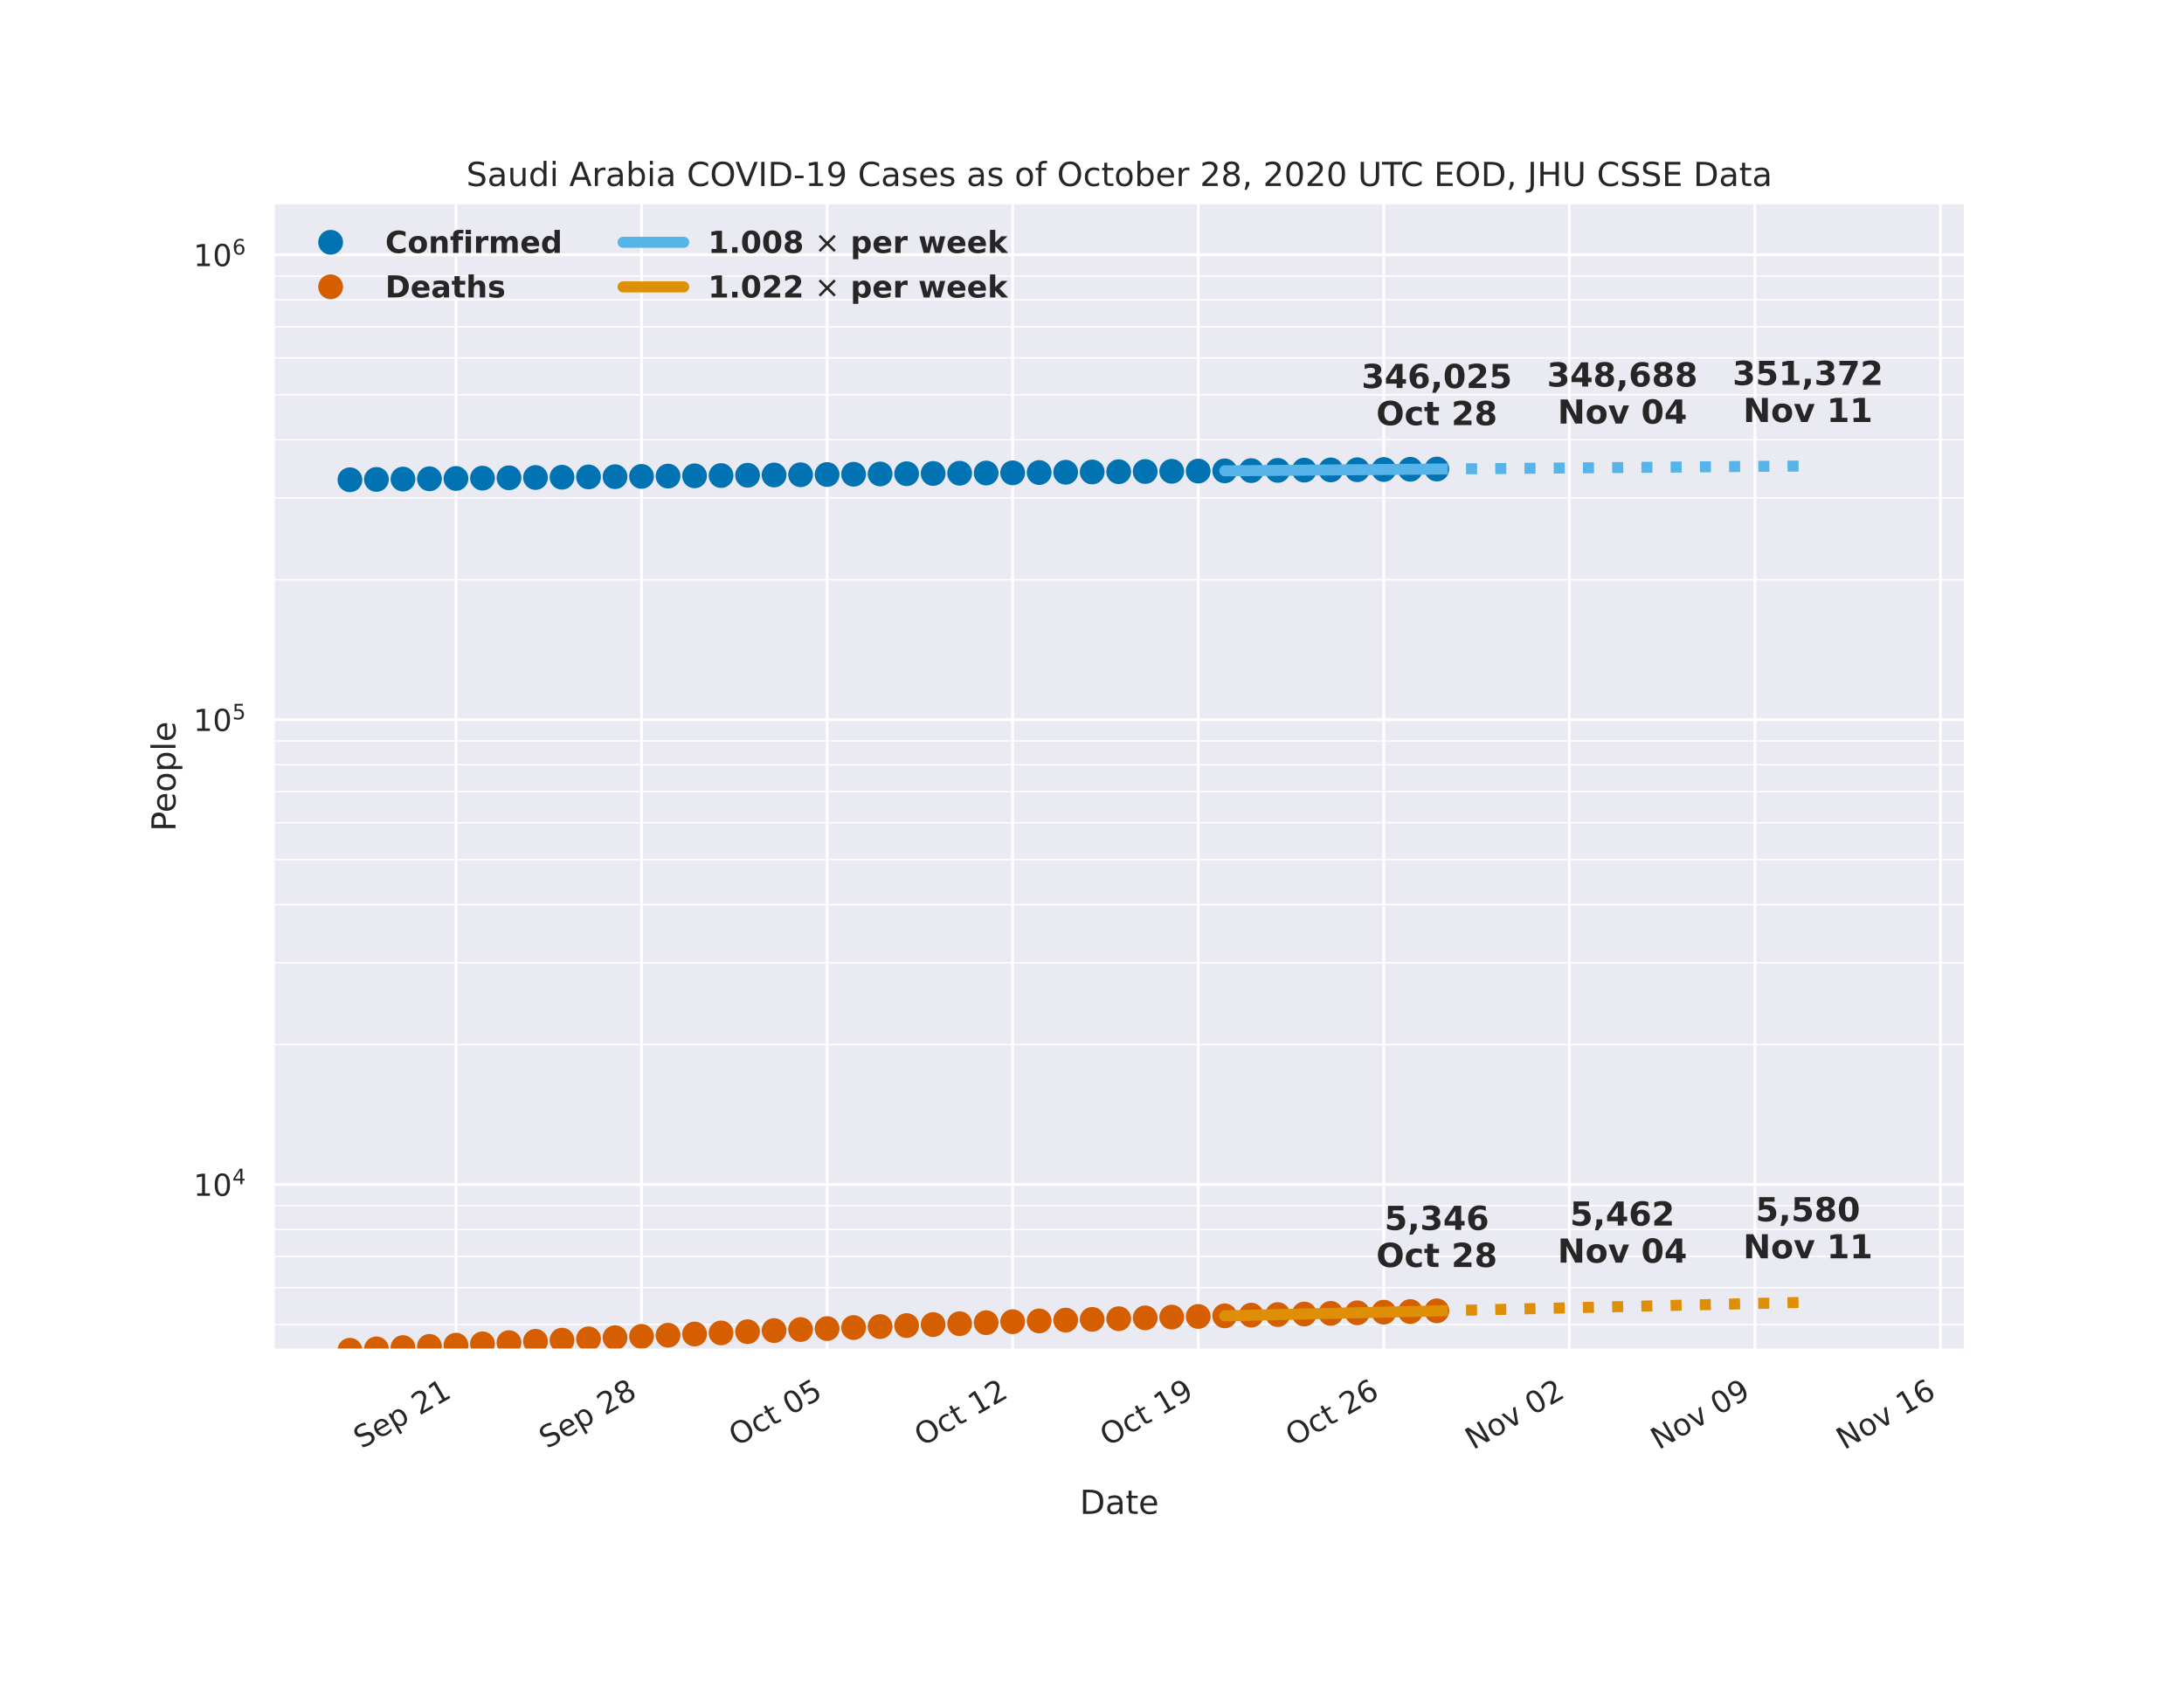 <?xml version="1.0" encoding="utf-8" standalone="no"?>
<!DOCTYPE svg PUBLIC "-//W3C//DTD SVG 1.1//EN"
  "http://www.w3.org/Graphics/SVG/1.1/DTD/svg11.dtd">
<!-- Created with matplotlib (https://matplotlib.org/) -->
<svg height="612pt" version="1.1" viewBox="0 0 792 612" width="792pt" xmlns="http://www.w3.org/2000/svg" xmlns:xlink="http://www.w3.org/1999/xlink">
 <defs>
  <style type="text/css">
*{stroke-linecap:butt;stroke-linejoin:round;}
  </style>
 </defs>
 <g id="figure_1">
  <g id="patch_1">
   <path d="M 0 612 
L 792 612 
L 792 0 
L 0 0 
z
" style="fill:#ffffff;"/>
  </g>
  <g id="axes_1">
   <g id="patch_2">
    <path d="M 99 489.6 
L 712.8 489.6 
L 712.8 73.44 
L 99 73.44 
z
" style="fill:#eaeaf2;"/>
   </g>
   <g id="matplotlib.axis_1">
    <g id="xtick_1">
     <g id="line2d_1">
      <path clip-path="url(#p1c107d6744)" d="M 165.352 489.6 
L 165.352 73.44 
" style="fill:none;stroke:#ffffff;stroke-linecap:round;"/>
     </g>
     <g id="text_1">
      <!-- Sep 21 -->
      <defs>
       <path d="M 53.516 70.516 
L 53.516 60.891 
Q 47.906 63.578 42.922 64.891 
Q 37.938 66.219 33.297 66.219 
Q 25.25 66.219 20.875 63.094 
Q 16.5 59.969 16.5 54.203 
Q 16.5 49.359 19.406 46.891 
Q 22.312 44.438 30.422 42.922 
L 36.375 41.703 
Q 47.406 39.594 52.656 34.297 
Q 57.906 29 57.906 20.125 
Q 57.906 9.516 50.797 4.047 
Q 43.703 -1.422 29.984 -1.422 
Q 24.812 -1.422 18.969 -0.25 
Q 13.141 0.922 6.891 3.219 
L 6.891 13.375 
Q 12.891 10.016 18.656 8.297 
Q 24.422 6.594 29.984 6.594 
Q 38.422 6.594 43.016 9.906 
Q 47.609 13.234 47.609 19.391 
Q 47.609 24.75 44.312 27.781 
Q 41.016 30.812 33.5 32.328 
L 27.484 33.5 
Q 16.453 35.688 11.516 40.375 
Q 6.594 45.062 6.594 53.422 
Q 6.594 63.094 13.406 68.656 
Q 20.219 74.219 32.172 74.219 
Q 37.312 74.219 42.625 73.281 
Q 47.953 72.359 53.516 70.516 
z
" id="DejaVuSans-83"/>
       <path d="M 56.203 29.594 
L 56.203 25.203 
L 14.891 25.203 
Q 15.484 15.922 20.484 11.062 
Q 25.484 6.203 34.422 6.203 
Q 39.594 6.203 44.453 7.469 
Q 49.312 8.734 54.109 11.281 
L 54.109 2.781 
Q 49.266 0.734 44.188 -0.344 
Q 39.109 -1.422 33.891 -1.422 
Q 20.797 -1.422 13.156 6.188 
Q 5.516 13.812 5.516 26.812 
Q 5.516 40.234 12.766 48.109 
Q 20.016 56 32.328 56 
Q 43.359 56 49.781 48.891 
Q 56.203 41.797 56.203 29.594 
z
M 47.219 32.234 
Q 47.125 39.594 43.094 43.984 
Q 39.062 48.391 32.422 48.391 
Q 24.906 48.391 20.391 44.141 
Q 15.875 39.891 15.188 32.172 
z
" id="DejaVuSans-101"/>
       <path d="M 18.109 8.203 
L 18.109 -20.797 
L 9.078 -20.797 
L 9.078 54.688 
L 18.109 54.688 
L 18.109 46.391 
Q 20.953 51.266 25.266 53.625 
Q 29.594 56 35.594 56 
Q 45.562 56 51.781 48.094 
Q 58.016 40.188 58.016 27.297 
Q 58.016 14.406 51.781 6.484 
Q 45.562 -1.422 35.594 -1.422 
Q 29.594 -1.422 25.266 0.953 
Q 20.953 3.328 18.109 8.203 
z
M 48.688 27.297 
Q 48.688 37.203 44.609 42.844 
Q 40.531 48.484 33.406 48.484 
Q 26.266 48.484 22.188 42.844 
Q 18.109 37.203 18.109 27.297 
Q 18.109 17.391 22.188 11.75 
Q 26.266 6.109 33.406 6.109 
Q 40.531 6.109 44.609 11.75 
Q 48.688 17.391 48.688 27.297 
z
" id="DejaVuSans-112"/>
       <path id="DejaVuSans-32"/>
       <path d="M 19.188 8.297 
L 53.609 8.297 
L 53.609 0 
L 7.328 0 
L 7.328 8.297 
Q 12.938 14.109 22.625 23.891 
Q 32.328 33.688 34.812 36.531 
Q 39.547 41.844 41.422 45.531 
Q 43.312 49.219 43.312 52.781 
Q 43.312 58.594 39.234 62.25 
Q 35.156 65.922 28.609 65.922 
Q 23.969 65.922 18.812 64.312 
Q 13.672 62.703 7.812 59.422 
L 7.812 69.391 
Q 13.766 71.781 18.938 73 
Q 24.125 74.219 28.422 74.219 
Q 39.75 74.219 46.484 68.547 
Q 53.219 62.891 53.219 53.422 
Q 53.219 48.922 51.531 44.891 
Q 49.859 40.875 45.406 35.406 
Q 44.188 33.984 37.641 27.219 
Q 31.109 20.453 19.188 8.297 
z
" id="DejaVuSans-50"/>
       <path d="M 12.406 8.297 
L 28.516 8.297 
L 28.516 63.922 
L 10.984 60.406 
L 10.984 69.391 
L 28.422 72.906 
L 38.281 72.906 
L 38.281 8.297 
L 54.391 8.297 
L 54.391 0 
L 12.406 0 
z
" id="DejaVuSans-49"/>
      </defs>
      <g style="fill:#262626;" transform="translate(131.102 525.453)rotate(-30)scale(0.11 -0.11)">
       <use xlink:href="#DejaVuSans-83"/>
       <use x="63.477" xlink:href="#DejaVuSans-101"/>
       <use x="125" xlink:href="#DejaVuSans-112"/>
       <use x="188.477" xlink:href="#DejaVuSans-32"/>
       <use x="220.264" xlink:href="#DejaVuSans-50"/>
       <use x="283.887" xlink:href="#DejaVuSans-49"/>
      </g>
     </g>
    </g>
    <g id="xtick_2">
     <g id="line2d_2">
      <path clip-path="url(#p1c107d6744)" d="M 232.644 489.6 
L 232.644 73.44 
" style="fill:none;stroke:#ffffff;stroke-linecap:round;"/>
     </g>
     <g id="text_2">
      <!-- Sep 28 -->
      <defs>
       <path d="M 31.781 34.625 
Q 24.75 34.625 20.719 30.859 
Q 16.703 27.094 16.703 20.516 
Q 16.703 13.922 20.719 10.156 
Q 24.75 6.391 31.781 6.391 
Q 38.812 6.391 42.859 10.172 
Q 46.922 13.969 46.922 20.516 
Q 46.922 27.094 42.891 30.859 
Q 38.875 34.625 31.781 34.625 
z
M 21.922 38.812 
Q 15.578 40.375 12.031 44.719 
Q 8.5 49.078 8.5 55.328 
Q 8.5 64.062 14.719 69.141 
Q 20.953 74.219 31.781 74.219 
Q 42.672 74.219 48.875 69.141 
Q 55.078 64.062 55.078 55.328 
Q 55.078 49.078 51.531 44.719 
Q 48 40.375 41.703 38.812 
Q 48.828 37.156 52.797 32.312 
Q 56.781 27.484 56.781 20.516 
Q 56.781 9.906 50.312 4.234 
Q 43.844 -1.422 31.781 -1.422 
Q 19.734 -1.422 13.25 4.234 
Q 6.781 9.906 6.781 20.516 
Q 6.781 27.484 10.781 32.312 
Q 14.797 37.156 21.922 38.812 
z
M 18.312 54.391 
Q 18.312 48.734 21.844 45.562 
Q 25.391 42.391 31.781 42.391 
Q 38.141 42.391 41.719 45.562 
Q 45.312 48.734 45.312 54.391 
Q 45.312 60.062 41.719 63.234 
Q 38.141 66.406 31.781 66.406 
Q 25.391 66.406 21.844 63.234 
Q 18.312 60.062 18.312 54.391 
z
" id="DejaVuSans-56"/>
      </defs>
      <g style="fill:#262626;" transform="translate(198.394 525.453)rotate(-30)scale(0.11 -0.11)">
       <use xlink:href="#DejaVuSans-83"/>
       <use x="63.477" xlink:href="#DejaVuSans-101"/>
       <use x="125" xlink:href="#DejaVuSans-112"/>
       <use x="188.477" xlink:href="#DejaVuSans-32"/>
       <use x="220.264" xlink:href="#DejaVuSans-50"/>
       <use x="283.887" xlink:href="#DejaVuSans-56"/>
      </g>
     </g>
    </g>
    <g id="xtick_3">
     <g id="line2d_3">
      <path clip-path="url(#p1c107d6744)" d="M 299.936 489.6 
L 299.936 73.44 
" style="fill:none;stroke:#ffffff;stroke-linecap:round;"/>
     </g>
     <g id="text_3">
      <!-- Oct 05 -->
      <defs>
       <path d="M 39.406 66.219 
Q 28.656 66.219 22.328 58.203 
Q 16.016 50.203 16.016 36.375 
Q 16.016 22.609 22.328 14.594 
Q 28.656 6.594 39.406 6.594 
Q 50.141 6.594 56.422 14.594 
Q 62.703 22.609 62.703 36.375 
Q 62.703 50.203 56.422 58.203 
Q 50.141 66.219 39.406 66.219 
z
M 39.406 74.219 
Q 54.734 74.219 63.906 63.938 
Q 73.094 53.656 73.094 36.375 
Q 73.094 19.141 63.906 8.859 
Q 54.734 -1.422 39.406 -1.422 
Q 24.031 -1.422 14.812 8.828 
Q 5.609 19.094 5.609 36.375 
Q 5.609 53.656 14.812 63.938 
Q 24.031 74.219 39.406 74.219 
z
" id="DejaVuSans-79"/>
       <path d="M 48.781 52.594 
L 48.781 44.188 
Q 44.969 46.297 41.141 47.344 
Q 37.312 48.391 33.406 48.391 
Q 24.656 48.391 19.812 42.844 
Q 14.984 37.312 14.984 27.297 
Q 14.984 17.281 19.812 11.734 
Q 24.656 6.203 33.406 6.203 
Q 37.312 6.203 41.141 7.25 
Q 44.969 8.297 48.781 10.406 
L 48.781 2.094 
Q 45.016 0.344 40.984 -0.531 
Q 36.969 -1.422 32.422 -1.422 
Q 20.062 -1.422 12.781 6.344 
Q 5.516 14.109 5.516 27.297 
Q 5.516 40.672 12.859 48.328 
Q 20.219 56 33.016 56 
Q 37.156 56 41.109 55.141 
Q 45.062 54.297 48.781 52.594 
z
" id="DejaVuSans-99"/>
       <path d="M 18.312 70.219 
L 18.312 54.688 
L 36.812 54.688 
L 36.812 47.703 
L 18.312 47.703 
L 18.312 18.016 
Q 18.312 11.328 20.141 9.422 
Q 21.969 7.516 27.594 7.516 
L 36.812 7.516 
L 36.812 0 
L 27.594 0 
Q 17.188 0 13.234 3.875 
Q 9.281 7.766 9.281 18.016 
L 9.281 47.703 
L 2.688 47.703 
L 2.688 54.688 
L 9.281 54.688 
L 9.281 70.219 
z
" id="DejaVuSans-116"/>
       <path d="M 31.781 66.406 
Q 24.172 66.406 20.328 58.906 
Q 16.5 51.422 16.5 36.375 
Q 16.5 21.391 20.328 13.891 
Q 24.172 6.391 31.781 6.391 
Q 39.453 6.391 43.281 13.891 
Q 47.125 21.391 47.125 36.375 
Q 47.125 51.422 43.281 58.906 
Q 39.453 66.406 31.781 66.406 
z
M 31.781 74.219 
Q 44.047 74.219 50.516 64.516 
Q 56.984 54.828 56.984 36.375 
Q 56.984 17.969 50.516 8.266 
Q 44.047 -1.422 31.781 -1.422 
Q 19.531 -1.422 13.062 8.266 
Q 6.594 17.969 6.594 36.375 
Q 6.594 54.828 13.062 64.516 
Q 19.531 74.219 31.781 74.219 
z
" id="DejaVuSans-48"/>
       <path d="M 10.797 72.906 
L 49.516 72.906 
L 49.516 64.594 
L 19.828 64.594 
L 19.828 46.734 
Q 21.969 47.469 24.109 47.828 
Q 26.266 48.188 28.422 48.188 
Q 40.625 48.188 47.75 41.5 
Q 54.891 34.812 54.891 23.391 
Q 54.891 11.625 47.562 5.094 
Q 40.234 -1.422 26.906 -1.422 
Q 22.312 -1.422 17.547 -0.641 
Q 12.797 0.141 7.719 1.703 
L 7.719 11.625 
Q 12.109 9.234 16.797 8.062 
Q 21.484 6.891 26.703 6.891 
Q 35.156 6.891 40.078 11.328 
Q 45.016 15.766 45.016 23.391 
Q 45.016 31 40.078 35.438 
Q 35.156 39.891 26.703 39.891 
Q 22.75 39.891 18.812 39.016 
Q 14.891 38.141 10.797 36.281 
z
" id="DejaVuSans-53"/>
      </defs>
      <g style="fill:#262626;" transform="translate(267.171 524.595)rotate(-30)scale(0.11 -0.11)">
       <use xlink:href="#DejaVuSans-79"/>
       <use x="78.711" xlink:href="#DejaVuSans-99"/>
       <use x="133.691" xlink:href="#DejaVuSans-116"/>
       <use x="172.9" xlink:href="#DejaVuSans-32"/>
       <use x="204.688" xlink:href="#DejaVuSans-48"/>
       <use x="268.311" xlink:href="#DejaVuSans-53"/>
      </g>
     </g>
    </g>
    <g id="xtick_4">
     <g id="line2d_4">
      <path clip-path="url(#p1c107d6744)" d="M 367.228 489.6 
L 367.228 73.44 
" style="fill:none;stroke:#ffffff;stroke-linecap:round;"/>
     </g>
     <g id="text_4">
      <!-- Oct 12 -->
      <g style="fill:#262626;" transform="translate(334.463 524.595)rotate(-30)scale(0.11 -0.11)">
       <use xlink:href="#DejaVuSans-79"/>
       <use x="78.711" xlink:href="#DejaVuSans-99"/>
       <use x="133.691" xlink:href="#DejaVuSans-116"/>
       <use x="172.9" xlink:href="#DejaVuSans-32"/>
       <use x="204.688" xlink:href="#DejaVuSans-49"/>
       <use x="268.311" xlink:href="#DejaVuSans-50"/>
      </g>
     </g>
    </g>
    <g id="xtick_5">
     <g id="line2d_5">
      <path clip-path="url(#p1c107d6744)" d="M 434.52 489.6 
L 434.52 73.44 
" style="fill:none;stroke:#ffffff;stroke-linecap:round;"/>
     </g>
     <g id="text_5">
      <!-- Oct 19 -->
      <defs>
       <path d="M 10.984 1.516 
L 10.984 10.5 
Q 14.703 8.734 18.5 7.812 
Q 22.312 6.891 25.984 6.891 
Q 35.75 6.891 40.891 13.453 
Q 46.047 20.016 46.781 33.406 
Q 43.953 29.203 39.594 26.953 
Q 35.25 24.703 29.984 24.703 
Q 19.047 24.703 12.672 31.312 
Q 6.297 37.938 6.297 49.422 
Q 6.297 60.641 12.938 67.422 
Q 19.578 74.219 30.609 74.219 
Q 43.266 74.219 49.922 64.516 
Q 56.594 54.828 56.594 36.375 
Q 56.594 19.141 48.406 8.859 
Q 40.234 -1.422 26.422 -1.422 
Q 22.703 -1.422 18.891 -0.688 
Q 15.094 0.047 10.984 1.516 
z
M 30.609 32.422 
Q 37.25 32.422 41.125 36.953 
Q 45.016 41.5 45.016 49.422 
Q 45.016 57.281 41.125 61.844 
Q 37.25 66.406 30.609 66.406 
Q 23.969 66.406 20.094 61.844 
Q 16.219 57.281 16.219 49.422 
Q 16.219 41.5 20.094 36.953 
Q 23.969 32.422 30.609 32.422 
z
" id="DejaVuSans-57"/>
      </defs>
      <g style="fill:#262626;" transform="translate(401.755 524.595)rotate(-30)scale(0.11 -0.11)">
       <use xlink:href="#DejaVuSans-79"/>
       <use x="78.711" xlink:href="#DejaVuSans-99"/>
       <use x="133.691" xlink:href="#DejaVuSans-116"/>
       <use x="172.9" xlink:href="#DejaVuSans-32"/>
       <use x="204.688" xlink:href="#DejaVuSans-49"/>
       <use x="268.311" xlink:href="#DejaVuSans-57"/>
      </g>
     </g>
    </g>
    <g id="xtick_6">
     <g id="line2d_6">
      <path clip-path="url(#p1c107d6744)" d="M 501.811 489.6 
L 501.811 73.44 
" style="fill:none;stroke:#ffffff;stroke-linecap:round;"/>
     </g>
     <g id="text_6">
      <!-- Oct 26 -->
      <defs>
       <path d="M 33.016 40.375 
Q 26.375 40.375 22.484 35.828 
Q 18.609 31.297 18.609 23.391 
Q 18.609 15.531 22.484 10.953 
Q 26.375 6.391 33.016 6.391 
Q 39.656 6.391 43.531 10.953 
Q 47.406 15.531 47.406 23.391 
Q 47.406 31.297 43.531 35.828 
Q 39.656 40.375 33.016 40.375 
z
M 52.594 71.297 
L 52.594 62.312 
Q 48.875 64.062 45.094 64.984 
Q 41.312 65.922 37.594 65.922 
Q 27.828 65.922 22.672 59.328 
Q 17.531 52.734 16.797 39.406 
Q 19.672 43.656 24.016 45.922 
Q 28.375 48.188 33.594 48.188 
Q 44.578 48.188 50.953 41.516 
Q 57.328 34.859 57.328 23.391 
Q 57.328 12.156 50.688 5.359 
Q 44.047 -1.422 33.016 -1.422 
Q 20.359 -1.422 13.672 8.266 
Q 6.984 17.969 6.984 36.375 
Q 6.984 53.656 15.188 63.938 
Q 23.391 74.219 37.203 74.219 
Q 40.922 74.219 44.703 73.484 
Q 48.484 72.75 52.594 71.297 
z
" id="DejaVuSans-54"/>
      </defs>
      <g style="fill:#262626;" transform="translate(469.046 524.595)rotate(-30)scale(0.11 -0.11)">
       <use xlink:href="#DejaVuSans-79"/>
       <use x="78.711" xlink:href="#DejaVuSans-99"/>
       <use x="133.691" xlink:href="#DejaVuSans-116"/>
       <use x="172.9" xlink:href="#DejaVuSans-32"/>
       <use x="204.688" xlink:href="#DejaVuSans-50"/>
       <use x="268.311" xlink:href="#DejaVuSans-54"/>
      </g>
     </g>
    </g>
    <g id="xtick_7">
     <g id="line2d_7">
      <path clip-path="url(#p1c107d6744)" d="M 569.103 489.6 
L 569.103 73.44 
" style="fill:none;stroke:#ffffff;stroke-linecap:round;"/>
     </g>
     <g id="text_7">
      <!-- Nov 02 -->
      <defs>
       <path d="M 9.812 72.906 
L 23.094 72.906 
L 55.422 11.922 
L 55.422 72.906 
L 64.984 72.906 
L 64.984 0 
L 51.703 0 
L 19.391 60.984 
L 19.391 0 
L 9.812 0 
z
" id="DejaVuSans-78"/>
       <path d="M 30.609 48.391 
Q 23.391 48.391 19.188 42.75 
Q 14.984 37.109 14.984 27.297 
Q 14.984 17.484 19.156 11.844 
Q 23.344 6.203 30.609 6.203 
Q 37.797 6.203 41.984 11.859 
Q 46.188 17.531 46.188 27.297 
Q 46.188 37.016 41.984 42.703 
Q 37.797 48.391 30.609 48.391 
z
M 30.609 56 
Q 42.328 56 49.016 48.375 
Q 55.719 40.766 55.719 27.297 
Q 55.719 13.875 49.016 6.219 
Q 42.328 -1.422 30.609 -1.422 
Q 18.844 -1.422 12.172 6.219 
Q 5.516 13.875 5.516 27.297 
Q 5.516 40.766 12.172 48.375 
Q 18.844 56 30.609 56 
z
" id="DejaVuSans-111"/>
       <path d="M 2.984 54.688 
L 12.5 54.688 
L 29.594 8.797 
L 46.688 54.688 
L 56.203 54.688 
L 35.688 0 
L 23.484 0 
z
" id="DejaVuSans-118"/>
      </defs>
      <g style="fill:#262626;" transform="translate(534.216 525.821)rotate(-30)scale(0.11 -0.11)">
       <use xlink:href="#DejaVuSans-78"/>
       <use x="74.805" xlink:href="#DejaVuSans-111"/>
       <use x="135.986" xlink:href="#DejaVuSans-118"/>
       <use x="195.166" xlink:href="#DejaVuSans-32"/>
       <use x="226.953" xlink:href="#DejaVuSans-48"/>
       <use x="290.576" xlink:href="#DejaVuSans-50"/>
      </g>
     </g>
    </g>
    <g id="xtick_8">
     <g id="line2d_8">
      <path clip-path="url(#p1c107d6744)" d="M 636.395 489.6 
L 636.395 73.44 
" style="fill:none;stroke:#ffffff;stroke-linecap:round;"/>
     </g>
     <g id="text_8">
      <!-- Nov 09 -->
      <g style="fill:#262626;" transform="translate(601.507 525.821)rotate(-30)scale(0.11 -0.11)">
       <use xlink:href="#DejaVuSans-78"/>
       <use x="74.805" xlink:href="#DejaVuSans-111"/>
       <use x="135.986" xlink:href="#DejaVuSans-118"/>
       <use x="195.166" xlink:href="#DejaVuSans-32"/>
       <use x="226.953" xlink:href="#DejaVuSans-48"/>
       <use x="290.576" xlink:href="#DejaVuSans-57"/>
      </g>
     </g>
    </g>
    <g id="xtick_9">
     <g id="line2d_9">
      <path clip-path="url(#p1c107d6744)" d="M 703.687 489.6 
L 703.687 73.44 
" style="fill:none;stroke:#ffffff;stroke-linecap:round;"/>
     </g>
     <g id="text_9">
      <!-- Nov 16 -->
      <g style="fill:#262626;" transform="translate(668.799 525.821)rotate(-30)scale(0.11 -0.11)">
       <use xlink:href="#DejaVuSans-78"/>
       <use x="74.805" xlink:href="#DejaVuSans-111"/>
       <use x="135.986" xlink:href="#DejaVuSans-118"/>
       <use x="195.166" xlink:href="#DejaVuSans-32"/>
       <use x="226.953" xlink:href="#DejaVuSans-49"/>
       <use x="290.576" xlink:href="#DejaVuSans-54"/>
      </g>
     </g>
    </g>
    <g id="text_10">
     <!-- Date -->
     <defs>
      <path d="M 19.672 64.797 
L 19.672 8.109 
L 31.594 8.109 
Q 46.688 8.109 53.688 14.938 
Q 60.688 21.781 60.688 36.531 
Q 60.688 51.172 53.688 57.984 
Q 46.688 64.797 31.594 64.797 
z
M 9.812 72.906 
L 30.078 72.906 
Q 51.266 72.906 61.172 64.094 
Q 71.094 55.281 71.094 36.531 
Q 71.094 17.672 61.125 8.828 
Q 51.172 0 30.078 0 
L 9.812 0 
z
" id="DejaVuSans-68"/>
      <path d="M 34.281 27.484 
Q 23.391 27.484 19.188 25 
Q 14.984 22.516 14.984 16.5 
Q 14.984 11.719 18.141 8.906 
Q 21.297 6.109 26.703 6.109 
Q 34.188 6.109 38.703 11.406 
Q 43.219 16.703 43.219 25.484 
L 43.219 27.484 
z
M 52.203 31.203 
L 52.203 0 
L 43.219 0 
L 43.219 8.297 
Q 40.141 3.328 35.547 0.953 
Q 30.953 -1.422 24.312 -1.422 
Q 15.922 -1.422 10.953 3.297 
Q 6 8.016 6 15.922 
Q 6 25.141 12.172 29.828 
Q 18.359 34.516 30.609 34.516 
L 43.219 34.516 
L 43.219 35.406 
Q 43.219 41.609 39.141 45 
Q 35.062 48.391 27.688 48.391 
Q 23 48.391 18.547 47.266 
Q 14.109 46.141 10.016 43.891 
L 10.016 52.203 
Q 14.938 54.109 19.578 55.047 
Q 24.219 56 28.609 56 
Q 40.484 56 46.344 49.844 
Q 52.203 43.703 52.203 31.203 
z
" id="DejaVuSans-97"/>
     </defs>
     <g style="fill:#262626;" transform="translate(391.559 548.92)scale(0.12 -0.12)">
      <use xlink:href="#DejaVuSans-68"/>
      <use x="77.002" xlink:href="#DejaVuSans-97"/>
      <use x="138.281" xlink:href="#DejaVuSans-116"/>
      <use x="177.49" xlink:href="#DejaVuSans-101"/>
     </g>
    </g>
   </g>
   <g id="matplotlib.axis_2">
    <g id="ytick_1">
     <g id="line2d_10">
      <path clip-path="url(#p1c107d6744)" d="M 99 429.488 
L 712.8 429.488 
" style="fill:none;stroke:#ffffff;stroke-linecap:round;"/>
     </g>
     <g id="text_11">
      <!-- $\mathdefault{10^{4}}$ -->
      <defs>
       <path d="M 37.797 64.312 
L 12.891 25.391 
L 37.797 25.391 
z
M 35.203 72.906 
L 47.609 72.906 
L 47.609 25.391 
L 58.016 25.391 
L 58.016 17.188 
L 47.609 17.188 
L 47.609 0 
L 37.797 0 
L 37.797 17.188 
L 4.891 17.188 
L 4.891 26.703 
z
" id="DejaVuSans-52"/>
      </defs>
      <g style="fill:#262626;" transform="translate(70.14 433.668)scale(0.11 -0.11)">
       <use transform="translate(0 0.684)" xlink:href="#DejaVuSans-49"/>
       <use transform="translate(63.623 0.684)" xlink:href="#DejaVuSans-48"/>
       <use transform="translate(128.203 38.966)scale(0.7)" xlink:href="#DejaVuSans-52"/>
      </g>
     </g>
    </g>
    <g id="ytick_2">
     <g id="line2d_11">
      <path clip-path="url(#p1c107d6744)" d="M 99 260.942 
L 712.8 260.942 
" style="fill:none;stroke:#ffffff;stroke-linecap:round;"/>
     </g>
     <g id="text_12">
      <!-- $\mathdefault{10^{5}}$ -->
      <g style="fill:#262626;" transform="translate(70.14 265.121)scale(0.11 -0.11)">
       <use transform="translate(0 0.684)" xlink:href="#DejaVuSans-49"/>
       <use transform="translate(63.623 0.684)" xlink:href="#DejaVuSans-48"/>
       <use transform="translate(128.203 38.966)scale(0.7)" xlink:href="#DejaVuSans-53"/>
      </g>
     </g>
    </g>
    <g id="ytick_3">
     <g id="line2d_12">
      <path clip-path="url(#p1c107d6744)" d="M 99 92.395 
L 712.8 92.395 
" style="fill:none;stroke:#ffffff;stroke-linecap:round;"/>
     </g>
     <g id="text_13">
      <!-- $\mathdefault{10^{6}}$ -->
      <g style="fill:#262626;" transform="translate(70.14 96.574)scale(0.11 -0.11)">
       <use transform="translate(0 0.766)" xlink:href="#DejaVuSans-49"/>
       <use transform="translate(63.623 0.766)" xlink:href="#DejaVuSans-48"/>
       <use transform="translate(128.203 39.047)scale(0.7)" xlink:href="#DejaVuSans-54"/>
      </g>
     </g>
    </g>
    <g id="ytick_4">
     <g id="line2d_13">
      <path clip-path="url(#p1c107d6744)" d="M 99 480.226 
L 712.8 480.226 
" style="fill:none;stroke:#ffffff;stroke-linecap:round;stroke-width:0.5;"/>
     </g>
    </g>
    <g id="ytick_5">
     <g id="line2d_14">
      <path clip-path="url(#p1c107d6744)" d="M 99 466.88 
L 712.8 466.88 
" style="fill:none;stroke:#ffffff;stroke-linecap:round;stroke-width:0.5;"/>
     </g>
    </g>
    <g id="ytick_6">
     <g id="line2d_15">
      <path clip-path="url(#p1c107d6744)" d="M 99 455.597 
L 712.8 455.597 
" style="fill:none;stroke:#ffffff;stroke-linecap:round;stroke-width:0.5;"/>
     </g>
    </g>
    <g id="ytick_7">
     <g id="line2d_16">
      <path clip-path="url(#p1c107d6744)" d="M 99 445.822 
L 712.8 445.822 
" style="fill:none;stroke:#ffffff;stroke-linecap:round;stroke-width:0.5;"/>
     </g>
    </g>
    <g id="ytick_8">
     <g id="line2d_17">
      <path clip-path="url(#p1c107d6744)" d="M 99 437.201 
L 712.8 437.201 
" style="fill:none;stroke:#ffffff;stroke-linecap:round;stroke-width:0.5;"/>
     </g>
    </g>
    <g id="ytick_9">
     <g id="line2d_18">
      <path clip-path="url(#p1c107d6744)" d="M 99 378.751 
L 712.8 378.751 
" style="fill:none;stroke:#ffffff;stroke-linecap:round;stroke-width:0.5;"/>
     </g>
    </g>
    <g id="ytick_10">
     <g id="line2d_19">
      <path clip-path="url(#p1c107d6744)" d="M 99 349.071 
L 712.8 349.071 
" style="fill:none;stroke:#ffffff;stroke-linecap:round;stroke-width:0.5;"/>
     </g>
    </g>
    <g id="ytick_11">
     <g id="line2d_20">
      <path clip-path="url(#p1c107d6744)" d="M 99 328.013 
L 712.8 328.013 
" style="fill:none;stroke:#ffffff;stroke-linecap:round;stroke-width:0.5;"/>
     </g>
    </g>
    <g id="ytick_12">
     <g id="line2d_21">
      <path clip-path="url(#p1c107d6744)" d="M 99 311.679 
L 712.8 311.679 
" style="fill:none;stroke:#ffffff;stroke-linecap:round;stroke-width:0.5;"/>
     </g>
    </g>
    <g id="ytick_13">
     <g id="line2d_22">
      <path clip-path="url(#p1c107d6744)" d="M 99 298.333 
L 712.8 298.333 
" style="fill:none;stroke:#ffffff;stroke-linecap:round;stroke-width:0.5;"/>
     </g>
    </g>
    <g id="ytick_14">
     <g id="line2d_23">
      <path clip-path="url(#p1c107d6744)" d="M 99 287.05 
L 712.8 287.05 
" style="fill:none;stroke:#ffffff;stroke-linecap:round;stroke-width:0.5;"/>
     </g>
    </g>
    <g id="ytick_15">
     <g id="line2d_24">
      <path clip-path="url(#p1c107d6744)" d="M 99 277.275 
L 712.8 277.275 
" style="fill:none;stroke:#ffffff;stroke-linecap:round;stroke-width:0.5;"/>
     </g>
    </g>
    <g id="ytick_16">
     <g id="line2d_25">
      <path clip-path="url(#p1c107d6744)" d="M 99 268.654 
L 712.8 268.654 
" style="fill:none;stroke:#ffffff;stroke-linecap:round;stroke-width:0.5;"/>
     </g>
    </g>
    <g id="ytick_17">
     <g id="line2d_26">
      <path clip-path="url(#p1c107d6744)" d="M 99 210.204 
L 712.8 210.204 
" style="fill:none;stroke:#ffffff;stroke-linecap:round;stroke-width:0.5;"/>
     </g>
    </g>
    <g id="ytick_18">
     <g id="line2d_27">
      <path clip-path="url(#p1c107d6744)" d="M 99 180.524 
L 712.8 180.524 
" style="fill:none;stroke:#ffffff;stroke-linecap:round;stroke-width:0.5;"/>
     </g>
    </g>
    <g id="ytick_19">
     <g id="line2d_28">
      <path clip-path="url(#p1c107d6744)" d="M 99 159.466 
L 712.8 159.466 
" style="fill:none;stroke:#ffffff;stroke-linecap:round;stroke-width:0.5;"/>
     </g>
    </g>
    <g id="ytick_20">
     <g id="line2d_29">
      <path clip-path="url(#p1c107d6744)" d="M 99 143.132 
L 712.8 143.132 
" style="fill:none;stroke:#ffffff;stroke-linecap:round;stroke-width:0.5;"/>
     </g>
    </g>
    <g id="ytick_21">
     <g id="line2d_30">
      <path clip-path="url(#p1c107d6744)" d="M 99 129.787 
L 712.8 129.787 
" style="fill:none;stroke:#ffffff;stroke-linecap:round;stroke-width:0.5;"/>
     </g>
    </g>
    <g id="ytick_22">
     <g id="line2d_31">
      <path clip-path="url(#p1c107d6744)" d="M 99 118.503 
L 712.8 118.503 
" style="fill:none;stroke:#ffffff;stroke-linecap:round;stroke-width:0.5;"/>
     </g>
    </g>
    <g id="ytick_23">
     <g id="line2d_32">
      <path clip-path="url(#p1c107d6744)" d="M 99 108.728 
L 712.8 108.728 
" style="fill:none;stroke:#ffffff;stroke-linecap:round;stroke-width:0.5;"/>
     </g>
    </g>
    <g id="ytick_24">
     <g id="line2d_33">
      <path clip-path="url(#p1c107d6744)" d="M 99 100.107 
L 712.8 100.107 
" style="fill:none;stroke:#ffffff;stroke-linecap:round;stroke-width:0.5;"/>
     </g>
    </g>
    <g id="text_14">
     <!-- People -->
     <defs>
      <path d="M 19.672 64.797 
L 19.672 37.406 
L 32.078 37.406 
Q 38.969 37.406 42.719 40.969 
Q 46.484 44.531 46.484 51.125 
Q 46.484 57.672 42.719 61.234 
Q 38.969 64.797 32.078 64.797 
z
M 9.812 72.906 
L 32.078 72.906 
Q 44.344 72.906 50.609 67.359 
Q 56.891 61.812 56.891 51.125 
Q 56.891 40.328 50.609 34.812 
Q 44.344 29.297 32.078 29.297 
L 19.672 29.297 
L 19.672 0 
L 9.812 0 
z
" id="DejaVuSans-80"/>
      <path d="M 9.422 75.984 
L 18.406 75.984 
L 18.406 0 
L 9.422 0 
z
" id="DejaVuSans-108"/>
     </defs>
     <g style="fill:#262626;" transform="translate(63.644 301.451)rotate(-90)scale(0.12 -0.12)">
      <use xlink:href="#DejaVuSans-80"/>
      <use x="56.678" xlink:href="#DejaVuSans-101"/>
      <use x="118.201" xlink:href="#DejaVuSans-111"/>
      <use x="179.383" xlink:href="#DejaVuSans-112"/>
      <use x="242.859" xlink:href="#DejaVuSans-108"/>
      <use x="270.643" xlink:href="#DejaVuSans-101"/>
     </g>
    </g>
   </g>
   <g id="line2d_34">
    <defs>
     <path d="M 0 4 
C 1.061 4 2.078 3.579 2.828 2.828 
C 3.579 2.078 4 1.061 4 0 
C 4 -1.061 3.579 -2.078 2.828 -2.828 
C 2.078 -3.579 1.061 -4 0 -4 
C -1.061 -4 -2.078 -3.579 -2.828 -2.828 
C -3.579 -2.078 -4 -1.061 -4 0 
C -4 1.061 -3.579 2.078 -2.828 2.828 
C -2.078 3.579 -1.061 4 0 4 
z
" id="mbcee368703" style="stroke:#0173b2;"/>
    </defs>
    <g clip-path="url(#p1c107d6744)">
     <use style="fill:#0173b2;stroke:#0173b2;" x="126.9" xlink:href="#mbcee368703" y="173.96"/>
     <use style="fill:#0173b2;stroke:#0173b2;" x="136.513" xlink:href="#mbcee368703" y="173.832"/>
     <use style="fill:#0173b2;stroke:#0173b2;" x="146.126" xlink:href="#mbcee368703" y="173.709"/>
     <use style="fill:#0173b2;stroke:#0173b2;" x="155.739" xlink:href="#mbcee368703" y="173.602"/>
     <use style="fill:#0173b2;stroke:#0173b2;" x="165.352" xlink:href="#mbcee368703" y="173.493"/>
     <use style="fill:#0173b2;stroke:#0173b2;" x="174.966" xlink:href="#mbcee368703" y="173.371"/>
     <use style="fill:#0173b2;stroke:#0173b2;" x="184.579" xlink:href="#mbcee368703" y="173.247"/>
     <use style="fill:#0173b2;stroke:#0173b2;" x="194.192" xlink:href="#mbcee368703" y="173.137"/>
     <use style="fill:#0173b2;stroke:#0173b2;" x="203.805" xlink:href="#mbcee368703" y="173.033"/>
     <use style="fill:#0173b2;stroke:#0173b2;" x="213.418" xlink:href="#mbcee368703" y="172.931"/>
     <use style="fill:#0173b2;stroke:#0173b2;" x="223.031" xlink:href="#mbcee368703" y="172.843"/>
     <use style="fill:#0173b2;stroke:#0173b2;" x="232.644" xlink:href="#mbcee368703" y="172.743"/>
     <use style="fill:#0173b2;stroke:#0173b2;" x="242.257" xlink:href="#mbcee368703" y="172.625"/>
     <use style="fill:#0173b2;stroke:#0173b2;" x="251.87" xlink:href="#mbcee368703" y="172.533"/>
     <use style="fill:#0173b2;stroke:#0173b2;" x="261.484" xlink:href="#mbcee368703" y="172.426"/>
     <use style="fill:#0173b2;stroke:#0173b2;" x="271.097" xlink:href="#mbcee368703" y="172.321"/>
     <use style="fill:#0173b2;stroke:#0173b2;" x="280.71" xlink:href="#mbcee368703" y="172.229"/>
     <use style="fill:#0173b2;stroke:#0173b2;" x="290.323" xlink:href="#mbcee368703" y="172.144"/>
     <use style="fill:#0173b2;stroke:#0173b2;" x="299.936" xlink:href="#mbcee368703" y="172.062"/>
     <use style="fill:#0173b2;stroke:#0173b2;" x="309.549" xlink:href="#mbcee368703" y="171.958"/>
     <use style="fill:#0173b2;stroke:#0173b2;" x="319.162" xlink:href="#mbcee368703" y="171.857"/>
     <use style="fill:#0173b2;stroke:#0173b2;" x="328.775" xlink:href="#mbcee368703" y="171.766"/>
     <use style="fill:#0173b2;stroke:#0173b2;" x="338.389" xlink:href="#mbcee368703" y="171.678"/>
     <use style="fill:#0173b2;stroke:#0173b2;" x="348.002" xlink:href="#mbcee368703" y="171.59"/>
     <use style="fill:#0173b2;stroke:#0173b2;" x="357.615" xlink:href="#mbcee368703" y="171.52"/>
     <use style="fill:#0173b2;stroke:#0173b2;" x="367.228" xlink:href="#mbcee368703" y="171.445"/>
     <use style="fill:#0173b2;stroke:#0173b2;" x="376.841" xlink:href="#mbcee368703" y="171.343"/>
     <use style="fill:#0173b2;stroke:#0173b2;" x="386.454" xlink:href="#mbcee368703" y="171.235"/>
     <use style="fill:#0173b2;stroke:#0173b2;" x="396.067" xlink:href="#mbcee368703" y="171.134"/>
     <use style="fill:#0173b2;stroke:#0173b2;" x="405.68" xlink:href="#mbcee368703" y="171.041"/>
     <use style="fill:#0173b2;stroke:#0173b2;" x="415.293" xlink:href="#mbcee368703" y="170.964"/>
     <use style="fill:#0173b2;stroke:#0173b2;" x="424.907" xlink:href="#mbcee368703" y="170.89"/>
     <use style="fill:#0173b2;stroke:#0173b2;" x="434.52" xlink:href="#mbcee368703" y="170.808"/>
     <use style="fill:#0173b2;stroke:#0173b2;" x="444.133" xlink:href="#mbcee368703" y="170.726"/>
     <use style="fill:#0173b2;stroke:#0173b2;" x="453.746" xlink:href="#mbcee368703" y="170.64"/>
     <use style="fill:#0173b2;stroke:#0173b2;" x="463.359" xlink:href="#mbcee368703" y="170.554"/>
     <use style="fill:#0173b2;stroke:#0173b2;" x="472.972" xlink:href="#mbcee368703" y="170.473"/>
     <use style="fill:#0173b2;stroke:#0173b2;" x="482.585" xlink:href="#mbcee368703" y="170.389"/>
     <use style="fill:#0173b2;stroke:#0173b2;" x="492.198" xlink:href="#mbcee368703" y="170.32"/>
     <use style="fill:#0173b2;stroke:#0173b2;" x="501.811" xlink:href="#mbcee368703" y="170.245"/>
     <use style="fill:#0173b2;stroke:#0173b2;" x="511.425" xlink:href="#mbcee368703" y="170.16"/>
     <use style="fill:#0173b2;stroke:#0173b2;" x="521.038" xlink:href="#mbcee368703" y="170.072"/>
    </g>
   </g>
   <g id="line2d_35">
    <defs>
     <path d="M 0 4 
C 1.061 4 2.078 3.579 2.828 2.828 
C 3.579 2.078 4 1.061 4 0 
C 4 -1.061 3.579 -2.078 2.828 -2.828 
C 2.078 -3.579 1.061 -4 0 -4 
C -1.061 -4 -2.078 -3.579 -2.828 -2.828 
C -3.579 -2.078 -4 -1.061 -4 0 
C -4 1.061 -3.579 2.078 -2.828 2.828 
C -2.078 3.579 -1.061 4 0 4 
z
" id="mcd5bd4b4d1" style="stroke:#d55e00;"/>
    </defs>
    <g clip-path="url(#p1c107d6744)">
     <use style="fill:#d55e00;stroke:#d55e00;" x="126.9" xlink:href="#mcd5bd4b4d1" y="489.6"/>
     <use style="fill:#d55e00;stroke:#d55e00;" x="136.513" xlink:href="#mcd5bd4b4d1" y="489.086"/>
     <use style="fill:#d55e00;stroke:#d55e00;" x="146.126" xlink:href="#mcd5bd4b4d1" y="488.625"/>
     <use style="fill:#d55e00;stroke:#d55e00;" x="155.739" xlink:href="#mcd5bd4b4d1" y="488.183"/>
     <use style="fill:#d55e00;stroke:#d55e00;" x="165.352" xlink:href="#mcd5bd4b4d1" y="487.743"/>
     <use style="fill:#d55e00;stroke:#d55e00;" x="174.966" xlink:href="#mcd5bd4b4d1" y="487.258"/>
     <use style="fill:#d55e00;stroke:#d55e00;" x="184.579" xlink:href="#mcd5bd4b4d1" y="486.825"/>
     <use style="fill:#d55e00;stroke:#d55e00;" x="194.192" xlink:href="#mcd5bd4b4d1" y="486.345"/>
     <use style="fill:#d55e00;stroke:#d55e00;" x="203.805" xlink:href="#mcd5bd4b4d1" y="485.933"/>
     <use style="fill:#d55e00;stroke:#d55e00;" x="213.418" xlink:href="#mcd5bd4b4d1" y="485.46"/>
     <use style="fill:#d55e00;stroke:#d55e00;" x="223.031" xlink:href="#mcd5bd4b4d1" y="485.021"/>
     <use style="fill:#d55e00;stroke:#d55e00;" x="232.644" xlink:href="#mcd5bd4b4d1" y="484.569"/>
     <use style="fill:#d55e00;stroke:#d55e00;" x="242.257" xlink:href="#mcd5bd4b4d1" y="484.15"/>
     <use style="fill:#d55e00;stroke:#d55e00;" x="251.87" xlink:href="#mcd5bd4b4d1" y="483.704"/>
     <use style="fill:#d55e00;stroke:#d55e00;" x="261.484" xlink:href="#mcd5bd4b4d1" y="483.306"/>
     <use style="fill:#d55e00;stroke:#d55e00;" x="271.097" xlink:href="#mcd5bd4b4d1" y="482.864"/>
     <use style="fill:#d55e00;stroke:#d55e00;" x="280.71" xlink:href="#mcd5bd4b4d1" y="482.456"/>
     <use style="fill:#d55e00;stroke:#d55e00;" x="290.323" xlink:href="#mcd5bd4b4d1" y="482.079"/>
     <use style="fill:#d55e00;stroke:#d55e00;" x="299.936" xlink:href="#mcd5bd4b4d1" y="481.735"/>
     <use style="fill:#d55e00;stroke:#d55e00;" x="309.549" xlink:href="#mcd5bd4b4d1" y="481.362"/>
     <use style="fill:#d55e00;stroke:#d55e00;" x="319.162" xlink:href="#mcd5bd4b4d1" y="481.006"/>
     <use style="fill:#d55e00;stroke:#d55e00;" x="328.775" xlink:href="#mcd5bd4b4d1" y="480.637"/>
     <use style="fill:#d55e00;stroke:#d55e00;" x="338.389" xlink:href="#mcd5bd4b4d1" y="480.285"/>
     <use style="fill:#d55e00;stroke:#d55e00;" x="348.002" xlink:href="#mcd5bd4b4d1" y="479.963"/>
     <use style="fill:#d55e00;stroke:#d55e00;" x="357.615" xlink:href="#mcd5bd4b4d1" y="479.599"/>
     <use style="fill:#d55e00;stroke:#d55e00;" x="367.228" xlink:href="#mcd5bd4b4d1" y="479.237"/>
     <use style="fill:#d55e00;stroke:#d55e00;" x="376.841" xlink:href="#mcd5bd4b4d1" y="478.963"/>
     <use style="fill:#d55e00;stroke:#d55e00;" x="386.454" xlink:href="#mcd5bd4b4d1" y="478.662"/>
     <use style="fill:#d55e00;stroke:#d55e00;" x="396.067" xlink:href="#mcd5bd4b4d1" y="478.39"/>
     <use style="fill:#d55e00;stroke:#d55e00;" x="405.68" xlink:href="#mcd5bd4b4d1" y="478.148"/>
     <use style="fill:#d55e00;stroke:#d55e00;" x="415.293" xlink:href="#mcd5bd4b4d1" y="477.85"/>
     <use style="fill:#d55e00;stroke:#d55e00;" x="424.907" xlink:href="#mcd5bd4b4d1" y="477.567"/>
     <use style="fill:#d55e00;stroke:#d55e00;" x="434.52" xlink:href="#mcd5bd4b4d1" y="477.341"/>
     <use style="fill:#d55e00;stroke:#d55e00;" x="444.133" xlink:href="#mcd5bd4b4d1" y="477.116"/>
     <use style="fill:#d55e00;stroke:#d55e00;" x="453.746" xlink:href="#mcd5bd4b4d1" y="476.864"/>
     <use style="fill:#d55e00;stroke:#d55e00;" x="463.359" xlink:href="#mcd5bd4b4d1" y="476.655"/>
     <use style="fill:#d55e00;stroke:#d55e00;" x="472.972" xlink:href="#mcd5bd4b4d1" y="476.46"/>
     <use style="fill:#d55e00;stroke:#d55e00;" x="482.585" xlink:href="#mcd5bd4b4d1" y="476.224"/>
     <use style="fill:#d55e00;stroke:#d55e00;" x="492.198" xlink:href="#mcd5bd4b4d1" y="476.016"/>
     <use style="fill:#d55e00;stroke:#d55e00;" x="501.811" xlink:href="#mcd5bd4b4d1" y="475.782"/>
     <use style="fill:#d55e00;stroke:#d55e00;" x="511.425" xlink:href="#mcd5bd4b4d1" y="475.561"/>
     <use style="fill:#d55e00;stroke:#d55e00;" x="521.038" xlink:href="#mcd5bd4b4d1" y="475.301"/>
    </g>
   </g>
   <g id="line2d_36">
    <path clip-path="url(#p1c107d6744)" d="M 444.133 170.718 
L 453.746 170.638 
L 463.359 170.558 
L 472.972 170.478 
L 482.585 170.397 
L 492.198 170.317 
L 501.811 170.237 
L 511.425 170.157 
L 521.038 170.077 
" style="fill:none;stroke:#56b4e9;stroke-linecap:round;stroke-width:4;"/>
   </g>
   <g id="line2d_37">
    <path clip-path="url(#p1c107d6744)" d="M 444.133 477.117 
L 453.746 476.893 
L 463.359 476.669 
L 472.972 476.445 
L 482.585 476.221 
L 492.198 475.997 
L 501.811 475.773 
L 511.425 475.549 
L 521.038 475.325 
" style="fill:none;stroke:#de8f05;stroke-linecap:round;stroke-width:4;"/>
   </g>
   <g id="line2d_38">
    <path clip-path="url(#p1c107d6744)" d="M 521.038 170.077 
L 530.651 169.996 
L 540.264 169.916 
L 549.877 169.836 
L 559.49 169.756 
L 569.103 169.676 
L 578.716 169.596 
L 588.33 169.515 
L 597.943 169.435 
L 607.556 169.355 
L 617.169 169.275 
L 626.782 169.195 
L 636.395 169.114 
L 646.008 169.034 
L 655.621 168.954 
" style="fill:none;stroke:#56b4e9;stroke-dasharray:4,6.6;stroke-dashoffset:0;stroke-width:4;"/>
   </g>
   <g id="line2d_39">
    <path clip-path="url(#p1c107d6744)" d="M 521.038 475.325 
L 530.651 475.101 
L 540.264 474.877 
L 549.877 474.653 
L 559.49 474.429 
L 569.103 474.205 
L 578.716 473.981 
L 588.33 473.757 
L 597.943 473.533 
L 607.556 473.309 
L 617.169 473.085 
L 626.782 472.861 
L 636.395 472.637 
L 646.008 472.413 
L 655.621 472.189 
" style="fill:none;stroke:#de8f05;stroke-dasharray:4,6.6;stroke-dashoffset:0;stroke-width:4;"/>
   </g>
   <g id="line2d_40">
    <path clip-path="url(#p1c107d6744)" d="M 491.759 178.301 
L 550.316 74.563 
" style="fill:none;stroke:#ff0000;stroke-linecap:round;stroke-opacity:0;stroke-width:1.5;"/>
    <defs>
     <path d="M -8 0 
L 8 0 
M 0 8 
L 0 -8 
" id="mc1136612a8" style="stroke:#ff0000;stroke-opacity:0;"/>
    </defs>
    <g clip-path="url(#p1c107d6744)">
     <use style="fill:#ff0000;fill-opacity:0;stroke:#ff0000;stroke-opacity:0;" x="491.759" xlink:href="#mc1136612a8" y="178.301"/>
     <use style="fill:#ff0000;fill-opacity:0;stroke:#ff0000;stroke-opacity:0;" x="550.316" xlink:href="#mc1136612a8" y="74.563"/>
    </g>
   </g>
   <g id="line2d_41">
    <path clip-path="url(#p1c107d6744)" d="M 559.051 177.74 
L 617.608 74.001 
" style="fill:none;stroke:#ff0000;stroke-linecap:round;stroke-opacity:0;stroke-width:1.5;"/>
    <g clip-path="url(#p1c107d6744)">
     <use style="fill:#ff0000;fill-opacity:0;stroke:#ff0000;stroke-opacity:0;" x="559.051" xlink:href="#mc1136612a8" y="177.74"/>
     <use style="fill:#ff0000;fill-opacity:0;stroke:#ff0000;stroke-opacity:0;" x="617.608" xlink:href="#mc1136612a8" y="74.001"/>
    </g>
   </g>
   <g id="line2d_42">
    <path clip-path="url(#p1c107d6744)" d="M 626.343 177.179 
L 684.9 73.44 
" style="fill:none;stroke:#ff0000;stroke-linecap:round;stroke-opacity:0;stroke-width:1.5;"/>
    <g clip-path="url(#p1c107d6744)">
     <use style="fill:#ff0000;fill-opacity:0;stroke:#ff0000;stroke-opacity:0;" x="626.343" xlink:href="#mc1136612a8" y="177.179"/>
     <use style="fill:#ff0000;fill-opacity:0;stroke:#ff0000;stroke-opacity:0;" x="684.9" xlink:href="#mc1136612a8" y="73.44"/>
    </g>
   </g>
   <g id="line2d_43">
    <path clip-path="url(#p1c107d6744)" d="M 496.833 483.55 
L 545.242 379.811 
" style="fill:none;stroke:#ff0000;stroke-linecap:round;stroke-opacity:0;stroke-width:1.5;"/>
    <g clip-path="url(#p1c107d6744)">
     <use style="fill:#ff0000;fill-opacity:0;stroke:#ff0000;stroke-opacity:0;" x="496.833" xlink:href="#mc1136612a8" y="483.55"/>
     <use style="fill:#ff0000;fill-opacity:0;stroke:#ff0000;stroke-opacity:0;" x="545.242" xlink:href="#mc1136612a8" y="379.811"/>
    </g>
   </g>
   <g id="line2d_44">
    <path clip-path="url(#p1c107d6744)" d="M 562.661 481.981 
L 613.998 378.243 
" style="fill:none;stroke:#ff0000;stroke-linecap:round;stroke-opacity:0;stroke-width:1.5;"/>
    <g clip-path="url(#p1c107d6744)">
     <use style="fill:#ff0000;fill-opacity:0;stroke:#ff0000;stroke-opacity:0;" x="562.661" xlink:href="#mc1136612a8" y="481.981"/>
     <use style="fill:#ff0000;fill-opacity:0;stroke:#ff0000;stroke-opacity:0;" x="613.998" xlink:href="#mc1136612a8" y="378.243"/>
    </g>
   </g>
   <g id="line2d_45">
    <path clip-path="url(#p1c107d6744)" d="M 629.953 480.413 
L 681.29 376.675 
" style="fill:none;stroke:#ff0000;stroke-linecap:round;stroke-opacity:0;stroke-width:1.5;"/>
    <g clip-path="url(#p1c107d6744)">
     <use style="fill:#ff0000;fill-opacity:0;stroke:#ff0000;stroke-opacity:0;" x="629.953" xlink:href="#mc1136612a8" y="480.413"/>
     <use style="fill:#ff0000;fill-opacity:0;stroke:#ff0000;stroke-opacity:0;" x="681.29" xlink:href="#mc1136612a8" y="376.675"/>
    </g>
   </g>
   <g id="patch_3">
    <path d="M 99 489.6 
L 99 73.44 
" style="fill:none;stroke:#ffffff;stroke-linecap:square;stroke-linejoin:miter;stroke-width:1.25;"/>
   </g>
   <g id="patch_4">
    <path d="M 712.8 489.6 
L 712.8 73.44 
" style="fill:none;stroke:#ffffff;stroke-linecap:square;stroke-linejoin:miter;stroke-width:1.25;"/>
   </g>
   <g id="patch_5">
    <path d="M 99 489.6 
L 712.8 489.6 
" style="fill:none;stroke:#ffffff;stroke-linecap:square;stroke-linejoin:miter;stroke-width:1.25;"/>
   </g>
   <g id="patch_6">
    <path d="M 99 73.44 
L 712.8 73.44 
" style="fill:none;stroke:#ffffff;stroke-linecap:square;stroke-linejoin:miter;stroke-width:1.25;"/>
   </g>
   <g id="text_15">
    <g id="patch_7">
     <path d="M 493.711 173.677 
L 548.365 173.677 
Q 551.965 173.677 551.965 170.077 
L 551.965 131.588 
Q 551.965 127.988 548.365 127.988 
L 493.711 127.988 
Q 490.111 127.988 490.111 131.588 
L 490.111 170.077 
Q 490.111 173.677 493.711 173.677 
z
" style="fill:none;opacity:0;"/>
    </g>
    <!-- 346,025 -->
    <defs>
     <path d="M 46.578 39.312 
Q 53.953 37.406 57.781 32.688 
Q 61.625 27.984 61.625 20.703 
Q 61.625 9.859 53.312 4.219 
Q 45.016 -1.422 29.109 -1.422 
Q 23.484 -1.422 17.844 -0.516 
Q 12.203 0.391 6.688 2.203 
L 6.688 16.703 
Q 11.969 14.062 17.156 12.719 
Q 22.359 11.375 27.391 11.375 
Q 34.859 11.375 38.844 13.953 
Q 42.828 16.547 42.828 21.391 
Q 42.828 26.375 38.75 28.938 
Q 34.672 31.5 26.703 31.5 
L 19.188 31.5 
L 19.188 43.609 
L 27.094 43.609 
Q 34.188 43.609 37.641 45.828 
Q 41.109 48.047 41.109 52.594 
Q 41.109 56.781 37.734 59.078 
Q 34.375 61.375 28.219 61.375 
Q 23.688 61.375 19.047 60.344 
Q 14.406 59.328 9.812 57.328 
L 9.812 71.094 
Q 15.375 72.656 20.844 73.438 
Q 26.312 74.219 31.594 74.219 
Q 45.797 74.219 52.844 69.547 
Q 59.906 64.891 59.906 55.516 
Q 59.906 49.125 56.531 45.047 
Q 53.172 40.969 46.578 39.312 
z
" id="DejaVuSans-Bold-51"/>
     <path d="M 36.812 57.422 
L 16.219 26.906 
L 36.812 26.906 
z
M 33.688 72.906 
L 54.594 72.906 
L 54.594 26.906 
L 64.984 26.906 
L 64.984 13.281 
L 54.594 13.281 
L 54.594 0 
L 36.812 0 
L 36.812 13.281 
L 4.5 13.281 
L 4.5 29.391 
z
" id="DejaVuSans-Bold-52"/>
     <path d="M 36.188 35.984 
Q 31.25 35.984 28.781 32.781 
Q 26.312 29.594 26.312 23.188 
Q 26.312 16.797 28.781 13.594 
Q 31.25 10.406 36.188 10.406 
Q 41.156 10.406 43.625 13.594 
Q 46.094 16.797 46.094 23.188 
Q 46.094 29.594 43.625 32.781 
Q 41.156 35.984 36.188 35.984 
z
M 59.422 71 
L 59.422 57.516 
Q 54.781 59.719 50.672 60.766 
Q 46.578 61.812 42.672 61.812 
Q 34.281 61.812 29.594 57.141 
Q 24.906 52.484 24.125 43.312 
Q 27.344 45.703 31.094 46.891 
Q 34.859 48.094 39.312 48.094 
Q 50.484 48.094 57.344 41.547 
Q 64.203 35.016 64.203 24.422 
Q 64.203 12.703 56.531 5.641 
Q 48.875 -1.422 35.984 -1.422 
Q 21.781 -1.422 13.984 8.172 
Q 6.203 17.781 6.203 35.406 
Q 6.203 53.469 15.312 63.797 
Q 24.422 74.125 40.281 74.125 
Q 45.312 74.125 50.047 73.344 
Q 54.781 72.562 59.422 71 
z
" id="DejaVuSans-Bold-54"/>
     <path d="M 10.203 18.891 
L 27.781 18.891 
L 27.781 4 
L 15.719 -14.203 
L 5.328 -14.203 
L 10.203 4 
z
" id="DejaVuSans-Bold-44"/>
     <path d="M 46 36.531 
Q 46 50.203 43.438 55.781 
Q 40.875 61.375 34.812 61.375 
Q 28.766 61.375 26.172 55.781 
Q 23.578 50.203 23.578 36.531 
Q 23.578 22.703 26.172 17.031 
Q 28.766 11.375 34.812 11.375 
Q 40.828 11.375 43.406 17.031 
Q 46 22.703 46 36.531 
z
M 64.797 36.375 
Q 64.797 18.266 56.984 8.422 
Q 49.172 -1.422 34.812 -1.422 
Q 20.406 -1.422 12.594 8.422 
Q 4.781 18.266 4.781 36.375 
Q 4.781 54.547 12.594 64.375 
Q 20.406 74.219 34.812 74.219 
Q 49.172 74.219 56.984 64.375 
Q 64.797 54.547 64.797 36.375 
z
" id="DejaVuSans-Bold-48"/>
     <path d="M 28.812 13.812 
L 60.891 13.812 
L 60.891 0 
L 7.906 0 
L 7.906 13.812 
L 34.516 37.312 
Q 38.094 40.531 39.797 43.609 
Q 41.5 46.688 41.5 50 
Q 41.5 55.125 38.062 58.25 
Q 34.625 61.375 28.906 61.375 
Q 24.516 61.375 19.281 59.5 
Q 14.062 57.625 8.109 53.906 
L 8.109 69.922 
Q 14.453 72.016 20.656 73.109 
Q 26.859 74.219 32.812 74.219 
Q 45.906 74.219 53.156 68.453 
Q 60.406 62.703 60.406 52.391 
Q 60.406 46.438 57.328 41.281 
Q 54.25 36.141 44.391 27.484 
z
" id="DejaVuSans-Bold-50"/>
     <path d="M 10.594 72.906 
L 57.328 72.906 
L 57.328 59.078 
L 25.594 59.078 
L 25.594 47.797 
Q 27.734 48.391 29.906 48.703 
Q 32.078 49.031 34.422 49.031 
Q 47.75 49.031 55.172 42.359 
Q 62.594 35.688 62.594 23.781 
Q 62.594 11.969 54.516 5.266 
Q 46.438 -1.422 32.078 -1.422 
Q 25.875 -1.422 19.797 -0.219 
Q 13.719 0.984 7.719 3.422 
L 7.719 18.219 
Q 13.672 14.797 19.016 13.078 
Q 24.359 11.375 29.109 11.375 
Q 35.938 11.375 39.859 14.719 
Q 43.797 18.062 43.797 23.781 
Q 43.797 29.547 39.859 32.859 
Q 35.938 36.188 29.109 36.188 
Q 25.047 36.188 20.453 35.125 
Q 15.875 34.078 10.594 31.891 
z
" id="DejaVuSans-Bold-53"/>
    </defs>
    <g style="fill:#262626;" transform="translate(493.711 140.706)scale(0.12 -0.12)">
     <use xlink:href="#DejaVuSans-Bold-51"/>
     <use x="69.58" xlink:href="#DejaVuSans-Bold-52"/>
     <use x="139.16" xlink:href="#DejaVuSans-Bold-54"/>
     <use x="208.74" xlink:href="#DejaVuSans-Bold-44"/>
     <use x="246.729" xlink:href="#DejaVuSans-Bold-48"/>
     <use x="316.309" xlink:href="#DejaVuSans-Bold-50"/>
     <use x="385.889" xlink:href="#DejaVuSans-Bold-53"/>
    </g>
    <!-- Oct 28 -->
    <defs>
     <path d="M 42.484 60.594 
Q 33.891 60.594 29.156 54.25 
Q 24.422 47.906 24.422 36.375 
Q 24.422 24.906 29.156 18.547 
Q 33.891 12.203 42.484 12.203 
Q 51.125 12.203 55.859 18.547 
Q 60.594 24.906 60.594 36.375 
Q 60.594 47.906 55.859 54.25 
Q 51.125 60.594 42.484 60.594 
z
M 42.484 74.219 
Q 60.062 74.219 70.016 64.156 
Q 79.984 54.109 79.984 36.375 
Q 79.984 18.703 70.016 8.641 
Q 60.062 -1.422 42.484 -1.422 
Q 24.953 -1.422 14.969 8.641 
Q 4.984 18.703 4.984 36.375 
Q 4.984 54.109 14.969 64.156 
Q 24.953 74.219 42.484 74.219 
z
" id="DejaVuSans-Bold-79"/>
     <path d="M 52.594 52.984 
L 52.594 38.719 
Q 49.031 41.156 45.438 42.328 
Q 41.844 43.5 37.984 43.5 
Q 30.672 43.5 26.594 39.234 
Q 22.516 34.969 22.516 27.297 
Q 22.516 19.625 26.594 15.344 
Q 30.672 11.078 37.984 11.078 
Q 42.094 11.078 45.781 12.297 
Q 49.469 13.531 52.594 15.922 
L 52.594 1.609 
Q 48.484 0.094 44.266 -0.656 
Q 40.047 -1.422 35.797 -1.422 
Q 21 -1.422 12.641 6.172 
Q 4.297 13.766 4.297 27.297 
Q 4.297 40.828 12.641 48.406 
Q 21 56 35.797 56 
Q 40.094 56 44.266 55.25 
Q 48.438 54.5 52.594 52.984 
z
" id="DejaVuSans-Bold-99"/>
     <path d="M 27.484 70.219 
L 27.484 54.688 
L 45.516 54.688 
L 45.516 42.188 
L 27.484 42.188 
L 27.484 19 
Q 27.484 15.188 29 13.844 
Q 30.516 12.5 35.016 12.5 
L 44 12.5 
L 44 0 
L 29 0 
Q 18.656 0 14.328 4.312 
Q 10.016 8.641 10.016 19 
L 10.016 42.188 
L 1.312 42.188 
L 1.312 54.688 
L 10.016 54.688 
L 10.016 70.219 
z
" id="DejaVuSans-Bold-116"/>
     <path id="DejaVuSans-Bold-32"/>
     <path d="M 34.812 32.625 
Q 29.547 32.625 26.703 29.734 
Q 23.875 26.859 23.875 21.484 
Q 23.875 16.109 26.703 13.25 
Q 29.547 10.406 34.812 10.406 
Q 40.047 10.406 42.828 13.25 
Q 45.609 16.109 45.609 21.484 
Q 45.609 26.906 42.828 29.766 
Q 40.047 32.625 34.812 32.625 
z
M 21.094 38.812 
Q 14.453 40.828 11.078 44.969 
Q 7.719 49.125 7.719 55.328 
Q 7.719 64.547 14.594 69.375 
Q 21.484 74.219 34.812 74.219 
Q 48.047 74.219 54.922 69.406 
Q 61.812 64.594 61.812 55.328 
Q 61.812 49.125 58.422 44.969 
Q 55.031 40.828 48.391 38.812 
Q 55.812 36.766 59.594 32.156 
Q 63.375 27.547 63.375 20.516 
Q 63.375 9.672 56.172 4.125 
Q 48.969 -1.422 34.812 -1.422 
Q 20.609 -1.422 13.359 4.125 
Q 6.109 9.672 6.109 20.516 
Q 6.109 27.547 9.891 32.156 
Q 13.672 36.766 21.094 38.812 
z
M 25.484 53.422 
Q 25.484 49.078 27.906 46.734 
Q 30.328 44.391 34.812 44.391 
Q 39.203 44.391 41.594 46.734 
Q 44 49.078 44 53.422 
Q 44 57.766 41.594 60.078 
Q 39.203 62.406 34.812 62.406 
Q 30.328 62.406 27.906 60.062 
Q 25.484 57.719 25.484 53.422 
z
" id="DejaVuSans-Bold-56"/>
    </defs>
    <g style="fill:#262626;" transform="translate(499.074 154.144)scale(0.12 -0.12)">
     <use xlink:href="#DejaVuSans-Bold-79"/>
     <use x="85.01" xlink:href="#DejaVuSans-Bold-99"/>
     <use x="144.287" xlink:href="#DejaVuSans-Bold-116"/>
     <use x="192.09" xlink:href="#DejaVuSans-Bold-32"/>
     <use x="226.904" xlink:href="#DejaVuSans-Bold-50"/>
     <use x="296.484" xlink:href="#DejaVuSans-Bold-56"/>
    </g>
    <!--  -->
    <g style="fill:#262626;" transform="translate(521.038 167.581)scale(0.12 -0.12)"/>
   </g>
   <g id="text_16">
    <g id="patch_8">
     <path d="M 561.002 173.115 
L 615.657 173.115 
Q 619.257 173.115 619.257 169.515 
L 619.257 131.027 
Q 619.257 127.427 615.657 127.427 
L 561.002 127.427 
Q 557.402 127.427 557.402 131.027 
L 557.402 169.515 
Q 557.402 173.115 561.002 173.115 
z
" style="fill:none;opacity:0;"/>
    </g>
    <!-- 348,688 -->
    <g style="fill:#262626;" transform="translate(561.002 140.145)scale(0.12 -0.12)">
     <use xlink:href="#DejaVuSans-Bold-51"/>
     <use x="69.58" xlink:href="#DejaVuSans-Bold-52"/>
     <use x="139.16" xlink:href="#DejaVuSans-Bold-56"/>
     <use x="208.74" xlink:href="#DejaVuSans-Bold-44"/>
     <use x="246.729" xlink:href="#DejaVuSans-Bold-54"/>
     <use x="316.309" xlink:href="#DejaVuSans-Bold-56"/>
     <use x="385.889" xlink:href="#DejaVuSans-Bold-56"/>
    </g>
    <!-- Nov 04 -->
    <defs>
     <path d="M 9.188 72.906 
L 30.172 72.906 
L 56.688 22.906 
L 56.688 72.906 
L 74.516 72.906 
L 74.516 0 
L 53.516 0 
L 27 50 
L 27 0 
L 9.188 0 
z
" id="DejaVuSans-Bold-78"/>
     <path d="M 34.422 43.5 
Q 28.609 43.5 25.562 39.328 
Q 22.516 35.156 22.516 27.297 
Q 22.516 19.438 25.562 15.25 
Q 28.609 11.078 34.422 11.078 
Q 40.141 11.078 43.156 15.25 
Q 46.188 19.438 46.188 27.297 
Q 46.188 35.156 43.156 39.328 
Q 40.141 43.5 34.422 43.5 
z
M 34.422 56 
Q 48.531 56 56.469 48.375 
Q 64.406 40.766 64.406 27.297 
Q 64.406 13.812 56.469 6.188 
Q 48.531 -1.422 34.422 -1.422 
Q 20.266 -1.422 12.281 6.188 
Q 4.297 13.812 4.297 27.297 
Q 4.297 40.766 12.281 48.375 
Q 20.266 56 34.422 56 
z
" id="DejaVuSans-Bold-111"/>
     <path d="M 1.516 54.688 
L 19 54.688 
L 32.625 16.891 
L 46.188 54.688 
L 63.719 54.688 
L 42.188 0 
L 23 0 
z
" id="DejaVuSans-Bold-118"/>
    </defs>
    <g style="fill:#262626;" transform="translate(564.837 153.582)scale(0.12 -0.12)">
     <use xlink:href="#DejaVuSans-Bold-78"/>
     <use x="83.691" xlink:href="#DejaVuSans-Bold-111"/>
     <use x="152.393" xlink:href="#DejaVuSans-Bold-118"/>
     <use x="217.578" xlink:href="#DejaVuSans-Bold-32"/>
     <use x="252.393" xlink:href="#DejaVuSans-Bold-48"/>
     <use x="321.973" xlink:href="#DejaVuSans-Bold-52"/>
    </g>
    <!--  -->
    <g style="fill:#262626;" transform="translate(588.33 167.02)scale(0.12 -0.12)"/>
   </g>
   <g id="text_17">
    <g id="patch_9">
     <path d="M 628.294 172.554 
L 682.949 172.554 
Q 686.549 172.554 686.549 168.954 
L 686.549 130.466 
Q 686.549 126.866 682.949 126.866 
L 628.294 126.866 
Q 624.694 126.866 624.694 130.466 
L 624.694 168.954 
Q 624.694 172.554 628.294 172.554 
z
" style="fill:none;opacity:0;"/>
    </g>
    <!-- 351,372 -->
    <defs>
     <path d="M 11.719 12.984 
L 28.328 12.984 
L 28.328 60.109 
L 11.281 56.594 
L 11.281 69.391 
L 28.219 72.906 
L 46.094 72.906 
L 46.094 12.984 
L 62.703 12.984 
L 62.703 0 
L 11.719 0 
z
" id="DejaVuSans-Bold-49"/>
     <path d="M 6.688 72.906 
L 61.625 72.906 
L 61.625 62.312 
L 33.203 0 
L 14.891 0 
L 41.797 59.078 
L 6.688 59.078 
z
" id="DejaVuSans-Bold-55"/>
    </defs>
    <g style="fill:#262626;" transform="translate(628.294 139.584)scale(0.12 -0.12)">
     <use xlink:href="#DejaVuSans-Bold-51"/>
     <use x="69.58" xlink:href="#DejaVuSans-Bold-53"/>
     <use x="139.16" xlink:href="#DejaVuSans-Bold-49"/>
     <use x="208.74" xlink:href="#DejaVuSans-Bold-44"/>
     <use x="246.729" xlink:href="#DejaVuSans-Bold-51"/>
     <use x="316.309" xlink:href="#DejaVuSans-Bold-55"/>
     <use x="385.889" xlink:href="#DejaVuSans-Bold-50"/>
    </g>
    <!-- Nov 11 -->
    <g style="fill:#262626;" transform="translate(632.129 153.021)scale(0.12 -0.12)">
     <use xlink:href="#DejaVuSans-Bold-78"/>
     <use x="83.691" xlink:href="#DejaVuSans-Bold-111"/>
     <use x="152.393" xlink:href="#DejaVuSans-Bold-118"/>
     <use x="217.578" xlink:href="#DejaVuSans-Bold-32"/>
     <use x="252.393" xlink:href="#DejaVuSans-Bold-49"/>
     <use x="321.973" xlink:href="#DejaVuSans-Bold-49"/>
    </g>
    <!--  -->
    <g style="fill:#262626;" transform="translate(655.621 166.458)scale(0.12 -0.12)"/>
   </g>
   <g id="text_18">
    <g id="patch_10">
     <path d="M 499.074 478.925 
L 543.001 478.925 
Q 546.601 478.925 546.601 475.325 
L 546.601 436.837 
Q 546.601 433.237 543.001 433.237 
L 499.074 433.237 
Q 495.474 433.237 495.474 436.837 
L 495.474 475.325 
Q 495.474 478.925 499.074 478.925 
z
" style="fill:none;opacity:0;"/>
    </g>
    <!-- 5,346 -->
    <g style="fill:#262626;" transform="translate(502.06 445.955)scale(0.12 -0.12)">
     <use xlink:href="#DejaVuSans-Bold-53"/>
     <use x="69.58" xlink:href="#DejaVuSans-Bold-44"/>
     <use x="107.568" xlink:href="#DejaVuSans-Bold-51"/>
     <use x="177.148" xlink:href="#DejaVuSans-Bold-52"/>
     <use x="246.729" xlink:href="#DejaVuSans-Bold-54"/>
    </g>
    <!-- Oct 28 -->
    <g style="fill:#262626;" transform="translate(499.074 459.392)scale(0.12 -0.12)">
     <use xlink:href="#DejaVuSans-Bold-79"/>
     <use x="85.01" xlink:href="#DejaVuSans-Bold-99"/>
     <use x="144.287" xlink:href="#DejaVuSans-Bold-116"/>
     <use x="192.09" xlink:href="#DejaVuSans-Bold-32"/>
     <use x="226.904" xlink:href="#DejaVuSans-Bold-50"/>
     <use x="296.484" xlink:href="#DejaVuSans-Bold-56"/>
    </g>
    <!--  -->
    <g style="fill:#262626;" transform="translate(521.038 472.829)scale(0.12 -0.12)"/>
   </g>
   <g id="text_19">
    <g id="patch_11">
     <path d="M 564.837 477.357 
L 611.822 477.357 
Q 615.422 477.357 615.422 473.757 
L 615.422 435.268 
Q 615.422 431.668 611.822 431.668 
L 564.837 431.668 
Q 561.237 431.668 561.237 435.268 
L 561.237 473.757 
Q 561.237 477.357 564.837 477.357 
z
" style="fill:none;opacity:0;"/>
    </g>
    <!-- 5,462 -->
    <g style="fill:#262626;" transform="translate(569.352 444.387)scale(0.12 -0.12)">
     <use xlink:href="#DejaVuSans-Bold-53"/>
     <use x="69.58" xlink:href="#DejaVuSans-Bold-44"/>
     <use x="107.568" xlink:href="#DejaVuSans-Bold-52"/>
     <use x="177.148" xlink:href="#DejaVuSans-Bold-54"/>
     <use x="246.729" xlink:href="#DejaVuSans-Bold-50"/>
    </g>
    <!-- Nov 04 -->
    <g style="fill:#262626;" transform="translate(564.837 457.824)scale(0.12 -0.12)">
     <use xlink:href="#DejaVuSans-Bold-78"/>
     <use x="83.691" xlink:href="#DejaVuSans-Bold-111"/>
     <use x="152.393" xlink:href="#DejaVuSans-Bold-118"/>
     <use x="217.578" xlink:href="#DejaVuSans-Bold-32"/>
     <use x="252.393" xlink:href="#DejaVuSans-Bold-48"/>
     <use x="321.973" xlink:href="#DejaVuSans-Bold-52"/>
    </g>
    <!--  -->
    <g style="fill:#262626;" transform="translate(588.33 471.261)scale(0.12 -0.12)"/>
   </g>
   <g id="text_20">
    <g id="patch_12">
     <path d="M 632.129 475.789 
L 679.114 475.789 
Q 682.714 475.789 682.714 472.189 
L 682.714 433.7 
Q 682.714 430.1 679.114 430.1 
L 632.129 430.1 
Q 628.529 430.1 628.529 433.7 
L 628.529 472.189 
Q 628.529 475.789 632.129 475.789 
z
" style="fill:none;opacity:0;"/>
    </g>
    <!-- 5,580 -->
    <g style="fill:#262626;" transform="translate(636.644 442.818)scale(0.12 -0.12)">
     <use xlink:href="#DejaVuSans-Bold-53"/>
     <use x="69.58" xlink:href="#DejaVuSans-Bold-44"/>
     <use x="107.568" xlink:href="#DejaVuSans-Bold-53"/>
     <use x="177.148" xlink:href="#DejaVuSans-Bold-56"/>
     <use x="246.729" xlink:href="#DejaVuSans-Bold-48"/>
    </g>
    <!-- Nov 11 -->
    <g style="fill:#262626;" transform="translate(632.129 456.256)scale(0.12 -0.12)">
     <use xlink:href="#DejaVuSans-Bold-78"/>
     <use x="83.691" xlink:href="#DejaVuSans-Bold-111"/>
     <use x="152.393" xlink:href="#DejaVuSans-Bold-118"/>
     <use x="217.578" xlink:href="#DejaVuSans-Bold-32"/>
     <use x="252.393" xlink:href="#DejaVuSans-Bold-49"/>
     <use x="321.973" xlink:href="#DejaVuSans-Bold-49"/>
    </g>
    <!--  -->
    <g style="fill:#262626;" transform="translate(655.621 469.693)scale(0.12 -0.12)"/>
   </g>
   <g id="text_21">
    <!-- Saudi Arabia COVID-19 Cases as of October 28, 2020 UTC EOD, JHU CSSE Data -->
    <defs>
     <path d="M 8.5 21.578 
L 8.5 54.688 
L 17.484 54.688 
L 17.484 21.922 
Q 17.484 14.156 20.5 10.266 
Q 23.531 6.391 29.594 6.391 
Q 36.859 6.391 41.078 11.031 
Q 45.312 15.672 45.312 23.688 
L 45.312 54.688 
L 54.297 54.688 
L 54.297 0 
L 45.312 0 
L 45.312 8.406 
Q 42.047 3.422 37.719 1 
Q 33.406 -1.422 27.688 -1.422 
Q 18.266 -1.422 13.375 4.438 
Q 8.5 10.297 8.5 21.578 
z
M 31.109 56 
z
" id="DejaVuSans-117"/>
     <path d="M 45.406 46.391 
L 45.406 75.984 
L 54.391 75.984 
L 54.391 0 
L 45.406 0 
L 45.406 8.203 
Q 42.578 3.328 38.25 0.953 
Q 33.938 -1.422 27.875 -1.422 
Q 17.969 -1.422 11.734 6.484 
Q 5.516 14.406 5.516 27.297 
Q 5.516 40.188 11.734 48.094 
Q 17.969 56 27.875 56 
Q 33.938 56 38.25 53.625 
Q 42.578 51.266 45.406 46.391 
z
M 14.797 27.297 
Q 14.797 17.391 18.875 11.75 
Q 22.953 6.109 30.078 6.109 
Q 37.203 6.109 41.297 11.75 
Q 45.406 17.391 45.406 27.297 
Q 45.406 37.203 41.297 42.844 
Q 37.203 48.484 30.078 48.484 
Q 22.953 48.484 18.875 42.844 
Q 14.797 37.203 14.797 27.297 
z
" id="DejaVuSans-100"/>
     <path d="M 9.422 54.688 
L 18.406 54.688 
L 18.406 0 
L 9.422 0 
z
M 9.422 75.984 
L 18.406 75.984 
L 18.406 64.594 
L 9.422 64.594 
z
" id="DejaVuSans-105"/>
     <path d="M 34.188 63.188 
L 20.797 26.906 
L 47.609 26.906 
z
M 28.609 72.906 
L 39.797 72.906 
L 67.578 0 
L 57.328 0 
L 50.688 18.703 
L 17.828 18.703 
L 11.188 0 
L 0.781 0 
z
" id="DejaVuSans-65"/>
     <path d="M 41.109 46.297 
Q 39.594 47.172 37.812 47.578 
Q 36.031 48 33.891 48 
Q 26.266 48 22.188 43.047 
Q 18.109 38.094 18.109 28.812 
L 18.109 0 
L 9.078 0 
L 9.078 54.688 
L 18.109 54.688 
L 18.109 46.188 
Q 20.953 51.172 25.484 53.578 
Q 30.031 56 36.531 56 
Q 37.453 56 38.578 55.875 
Q 39.703 55.766 41.062 55.516 
z
" id="DejaVuSans-114"/>
     <path d="M 48.688 27.297 
Q 48.688 37.203 44.609 42.844 
Q 40.531 48.484 33.406 48.484 
Q 26.266 48.484 22.188 42.844 
Q 18.109 37.203 18.109 27.297 
Q 18.109 17.391 22.188 11.75 
Q 26.266 6.109 33.406 6.109 
Q 40.531 6.109 44.609 11.75 
Q 48.688 17.391 48.688 27.297 
z
M 18.109 46.391 
Q 20.953 51.266 25.266 53.625 
Q 29.594 56 35.594 56 
Q 45.562 56 51.781 48.094 
Q 58.016 40.188 58.016 27.297 
Q 58.016 14.406 51.781 6.484 
Q 45.562 -1.422 35.594 -1.422 
Q 29.594 -1.422 25.266 0.953 
Q 20.953 3.328 18.109 8.203 
L 18.109 0 
L 9.078 0 
L 9.078 75.984 
L 18.109 75.984 
z
" id="DejaVuSans-98"/>
     <path d="M 64.406 67.281 
L 64.406 56.891 
Q 59.422 61.531 53.781 63.812 
Q 48.141 66.109 41.797 66.109 
Q 29.297 66.109 22.656 58.469 
Q 16.016 50.828 16.016 36.375 
Q 16.016 21.969 22.656 14.328 
Q 29.297 6.688 41.797 6.688 
Q 48.141 6.688 53.781 8.984 
Q 59.422 11.281 64.406 15.922 
L 64.406 5.609 
Q 59.234 2.094 53.438 0.328 
Q 47.656 -1.422 41.219 -1.422 
Q 24.656 -1.422 15.125 8.703 
Q 5.609 18.844 5.609 36.375 
Q 5.609 53.953 15.125 64.078 
Q 24.656 74.219 41.219 74.219 
Q 47.75 74.219 53.531 72.484 
Q 59.328 70.75 64.406 67.281 
z
" id="DejaVuSans-67"/>
     <path d="M 28.609 0 
L 0.781 72.906 
L 11.078 72.906 
L 34.188 11.531 
L 57.328 72.906 
L 67.578 72.906 
L 39.797 0 
z
" id="DejaVuSans-86"/>
     <path d="M 9.812 72.906 
L 19.672 72.906 
L 19.672 0 
L 9.812 0 
z
" id="DejaVuSans-73"/>
     <path d="M 4.891 31.391 
L 31.203 31.391 
L 31.203 23.391 
L 4.891 23.391 
z
" id="DejaVuSans-45"/>
     <path d="M 44.281 53.078 
L 44.281 44.578 
Q 40.484 46.531 36.375 47.5 
Q 32.281 48.484 27.875 48.484 
Q 21.188 48.484 17.844 46.438 
Q 14.5 44.391 14.5 40.281 
Q 14.5 37.156 16.891 35.375 
Q 19.281 33.594 26.516 31.984 
L 29.594 31.297 
Q 39.156 29.25 43.188 25.516 
Q 47.219 21.781 47.219 15.094 
Q 47.219 7.469 41.188 3.016 
Q 35.156 -1.422 24.609 -1.422 
Q 20.219 -1.422 15.453 -0.562 
Q 10.688 0.297 5.422 2 
L 5.422 11.281 
Q 10.406 8.688 15.234 7.391 
Q 20.062 6.109 24.812 6.109 
Q 31.156 6.109 34.562 8.281 
Q 37.984 10.453 37.984 14.406 
Q 37.984 18.062 35.516 20.016 
Q 33.062 21.969 24.703 23.781 
L 21.578 24.516 
Q 13.234 26.266 9.516 29.906 
Q 5.812 33.547 5.812 39.891 
Q 5.812 47.609 11.281 51.797 
Q 16.75 56 26.812 56 
Q 31.781 56 36.172 55.266 
Q 40.578 54.547 44.281 53.078 
z
" id="DejaVuSans-115"/>
     <path d="M 37.109 75.984 
L 37.109 68.5 
L 28.516 68.5 
Q 23.688 68.5 21.797 66.547 
Q 19.922 64.594 19.922 59.516 
L 19.922 54.688 
L 34.719 54.688 
L 34.719 47.703 
L 19.922 47.703 
L 19.922 0 
L 10.891 0 
L 10.891 47.703 
L 2.297 47.703 
L 2.297 54.688 
L 10.891 54.688 
L 10.891 58.5 
Q 10.891 67.625 15.141 71.797 
Q 19.391 75.984 28.609 75.984 
z
" id="DejaVuSans-102"/>
     <path d="M 11.719 12.406 
L 22.016 12.406 
L 22.016 4 
L 14.016 -11.625 
L 7.719 -11.625 
L 11.719 4 
z
" id="DejaVuSans-44"/>
     <path d="M 8.688 72.906 
L 18.609 72.906 
L 18.609 28.609 
Q 18.609 16.891 22.844 11.734 
Q 27.094 6.594 36.625 6.594 
Q 46.094 6.594 50.344 11.734 
Q 54.594 16.891 54.594 28.609 
L 54.594 72.906 
L 64.5 72.906 
L 64.5 27.391 
Q 64.5 13.141 57.438 5.859 
Q 50.391 -1.422 36.625 -1.422 
Q 22.797 -1.422 15.734 5.859 
Q 8.688 13.141 8.688 27.391 
z
" id="DejaVuSans-85"/>
     <path d="M -0.297 72.906 
L 61.375 72.906 
L 61.375 64.594 
L 35.5 64.594 
L 35.5 0 
L 25.594 0 
L 25.594 64.594 
L -0.297 64.594 
z
" id="DejaVuSans-84"/>
     <path d="M 9.812 72.906 
L 55.906 72.906 
L 55.906 64.594 
L 19.672 64.594 
L 19.672 43.016 
L 54.391 43.016 
L 54.391 34.719 
L 19.672 34.719 
L 19.672 8.297 
L 56.781 8.297 
L 56.781 0 
L 9.812 0 
z
" id="DejaVuSans-69"/>
     <path d="M 9.812 72.906 
L 19.672 72.906 
L 19.672 5.078 
Q 19.672 -8.109 14.672 -14.062 
Q 9.672 -20.016 -1.422 -20.016 
L -5.172 -20.016 
L -5.172 -11.719 
L -2.094 -11.719 
Q 4.438 -11.719 7.125 -8.047 
Q 9.812 -4.391 9.812 5.078 
z
" id="DejaVuSans-74"/>
     <path d="M 9.812 72.906 
L 19.672 72.906 
L 19.672 43.016 
L 55.516 43.016 
L 55.516 72.906 
L 65.375 72.906 
L 65.375 0 
L 55.516 0 
L 55.516 34.719 
L 19.672 34.719 
L 19.672 0 
L 9.812 0 
z
" id="DejaVuSans-72"/>
    </defs>
    <g style="fill:#262626;" transform="translate(169.09 67.44)scale(0.12 -0.12)">
     <use xlink:href="#DejaVuSans-83"/>
     <use x="63.477" xlink:href="#DejaVuSans-97"/>
     <use x="124.756" xlink:href="#DejaVuSans-117"/>
     <use x="188.135" xlink:href="#DejaVuSans-100"/>
     <use x="251.611" xlink:href="#DejaVuSans-105"/>
     <use x="279.395" xlink:href="#DejaVuSans-32"/>
     <use x="311.182" xlink:href="#DejaVuSans-65"/>
     <use x="379.59" xlink:href="#DejaVuSans-114"/>
     <use x="420.703" xlink:href="#DejaVuSans-97"/>
     <use x="481.982" xlink:href="#DejaVuSans-98"/>
     <use x="545.459" xlink:href="#DejaVuSans-105"/>
     <use x="573.242" xlink:href="#DejaVuSans-97"/>
     <use x="634.521" xlink:href="#DejaVuSans-32"/>
     <use x="666.309" xlink:href="#DejaVuSans-67"/>
     <use x="736.133" xlink:href="#DejaVuSans-79"/>
     <use x="813.094" xlink:href="#DejaVuSans-86"/>
     <use x="881.502" xlink:href="#DejaVuSans-73"/>
     <use x="910.994" xlink:href="#DejaVuSans-68"/>
     <use x="987.996" xlink:href="#DejaVuSans-45"/>
     <use x="1024.08" xlink:href="#DejaVuSans-49"/>
     <use x="1087.703" xlink:href="#DejaVuSans-57"/>
     <use x="1151.326" xlink:href="#DejaVuSans-32"/>
     <use x="1183.113" xlink:href="#DejaVuSans-67"/>
     <use x="1252.938" xlink:href="#DejaVuSans-97"/>
     <use x="1314.217" xlink:href="#DejaVuSans-115"/>
     <use x="1366.316" xlink:href="#DejaVuSans-101"/>
     <use x="1427.84" xlink:href="#DejaVuSans-115"/>
     <use x="1479.939" xlink:href="#DejaVuSans-32"/>
     <use x="1511.727" xlink:href="#DejaVuSans-97"/>
     <use x="1573.006" xlink:href="#DejaVuSans-115"/>
     <use x="1625.105" xlink:href="#DejaVuSans-32"/>
     <use x="1656.893" xlink:href="#DejaVuSans-111"/>
     <use x="1718.074" xlink:href="#DejaVuSans-102"/>
     <use x="1753.279" xlink:href="#DejaVuSans-32"/>
     <use x="1785.066" xlink:href="#DejaVuSans-79"/>
     <use x="1863.777" xlink:href="#DejaVuSans-99"/>
     <use x="1918.758" xlink:href="#DejaVuSans-116"/>
     <use x="1957.967" xlink:href="#DejaVuSans-111"/>
     <use x="2019.148" xlink:href="#DejaVuSans-98"/>
     <use x="2082.625" xlink:href="#DejaVuSans-101"/>
     <use x="2144.148" xlink:href="#DejaVuSans-114"/>
     <use x="2185.262" xlink:href="#DejaVuSans-32"/>
     <use x="2217.049" xlink:href="#DejaVuSans-50"/>
     <use x="2280.672" xlink:href="#DejaVuSans-56"/>
     <use x="2344.295" xlink:href="#DejaVuSans-44"/>
     <use x="2376.082" xlink:href="#DejaVuSans-32"/>
     <use x="2407.869" xlink:href="#DejaVuSans-50"/>
     <use x="2471.492" xlink:href="#DejaVuSans-48"/>
     <use x="2535.115" xlink:href="#DejaVuSans-50"/>
     <use x="2598.738" xlink:href="#DejaVuSans-48"/>
     <use x="2662.361" xlink:href="#DejaVuSans-32"/>
     <use x="2694.148" xlink:href="#DejaVuSans-85"/>
     <use x="2767.342" xlink:href="#DejaVuSans-84"/>
     <use x="2822.551" xlink:href="#DejaVuSans-67"/>
     <use x="2892.375" xlink:href="#DejaVuSans-32"/>
     <use x="2924.162" xlink:href="#DejaVuSans-69"/>
     <use x="2987.346" xlink:href="#DejaVuSans-79"/>
     <use x="3066.057" xlink:href="#DejaVuSans-68"/>
     <use x="3143.059" xlink:href="#DejaVuSans-44"/>
     <use x="3174.846" xlink:href="#DejaVuSans-32"/>
     <use x="3206.633" xlink:href="#DejaVuSans-74"/>
     <use x="3236.125" xlink:href="#DejaVuSans-72"/>
     <use x="3311.32" xlink:href="#DejaVuSans-85"/>
     <use x="3384.514" xlink:href="#DejaVuSans-32"/>
     <use x="3416.301" xlink:href="#DejaVuSans-67"/>
     <use x="3486.125" xlink:href="#DejaVuSans-83"/>
     <use x="3549.602" xlink:href="#DejaVuSans-83"/>
     <use x="3613.078" xlink:href="#DejaVuSans-69"/>
     <use x="3676.262" xlink:href="#DejaVuSans-32"/>
     <use x="3708.049" xlink:href="#DejaVuSans-68"/>
     <use x="3785.051" xlink:href="#DejaVuSans-97"/>
     <use x="3846.33" xlink:href="#DejaVuSans-116"/>
     <use x="3885.539" xlink:href="#DejaVuSans-97"/>
    </g>
   </g>
  </g>
  <g id="legend_1">
   <g id="line2d_46"/>
   <g id="line2d_47">
    <g>
     <use style="fill:#0173b2;stroke:#0173b2;" x="119.9" xlink:href="#mbcee368703" y="87.85"/>
    </g>
   </g>
   <g id="text_22">
    <!-- Confirmed -->
    <defs>
     <path d="M 67 4 
Q 61.812 1.312 56.203 -0.047 
Q 50.594 -1.422 44.484 -1.422 
Q 26.266 -1.422 15.625 8.766 
Q 4.984 18.953 4.984 36.375 
Q 4.984 53.859 15.625 64.031 
Q 26.266 74.219 44.484 74.219 
Q 50.594 74.219 56.203 72.844 
Q 61.812 71.484 67 68.797 
L 67 53.719 
Q 61.766 57.281 56.688 58.938 
Q 51.609 60.594 46 60.594 
Q 35.938 60.594 30.172 54.141 
Q 24.422 47.703 24.422 36.375 
Q 24.422 25.094 30.172 18.641 
Q 35.938 12.203 46 12.203 
Q 51.609 12.203 56.688 13.859 
Q 61.766 15.531 67 19.094 
z
" id="DejaVuSans-Bold-67"/>
     <path d="M 63.375 33.297 
L 63.375 0 
L 45.797 0 
L 45.797 5.422 
L 45.797 25.484 
Q 45.797 32.562 45.484 35.25 
Q 45.172 37.938 44.391 39.203 
Q 43.359 40.922 41.594 41.875 
Q 39.844 42.828 37.594 42.828 
Q 32.125 42.828 29 38.594 
Q 25.875 34.375 25.875 26.906 
L 25.875 0 
L 8.406 0 
L 8.406 54.688 
L 25.875 54.688 
L 25.875 46.688 
Q 29.828 51.469 34.266 53.734 
Q 38.719 56 44.094 56 
Q 53.562 56 58.469 50.188 
Q 63.375 44.391 63.375 33.297 
z
" id="DejaVuSans-Bold-110"/>
     <path d="M 44.391 75.984 
L 44.391 64.5 
L 34.719 64.5 
Q 31 64.5 29.531 63.156 
Q 28.078 61.812 28.078 58.5 
L 28.078 54.688 
L 43.016 54.688 
L 43.016 42.188 
L 28.078 42.188 
L 28.078 0 
L 10.594 0 
L 10.594 42.188 
L 1.906 42.188 
L 1.906 54.688 
L 10.594 54.688 
L 10.594 58.5 
Q 10.594 67.438 15.578 71.703 
Q 20.562 75.984 31 75.984 
z
" id="DejaVuSans-Bold-102"/>
     <path d="M 8.406 54.688 
L 25.875 54.688 
L 25.875 0 
L 8.406 0 
z
M 8.406 75.984 
L 25.875 75.984 
L 25.875 61.719 
L 8.406 61.719 
z
" id="DejaVuSans-Bold-105"/>
     <path d="M 49.031 39.797 
Q 46.734 40.875 44.453 41.375 
Q 42.188 41.891 39.891 41.891 
Q 33.156 41.891 29.516 37.562 
Q 25.875 33.25 25.875 25.203 
L 25.875 0 
L 8.406 0 
L 8.406 54.688 
L 25.875 54.688 
L 25.875 45.703 
Q 29.25 51.078 33.609 53.531 
Q 37.984 56 44.094 56 
Q 44.969 56 45.984 55.922 
Q 47.016 55.859 48.969 55.609 
z
" id="DejaVuSans-Bold-114"/>
     <path d="M 59.078 45.609 
Q 62.406 50.688 66.969 53.344 
Q 71.531 56 77 56 
Q 86.422 56 91.359 50.188 
Q 96.297 44.391 96.297 33.297 
L 96.297 0 
L 78.719 0 
L 78.719 28.516 
Q 78.766 29.156 78.781 29.828 
Q 78.812 30.516 78.812 31.781 
Q 78.812 37.594 77.094 40.203 
Q 75.391 42.828 71.578 42.828 
Q 66.609 42.828 63.891 38.719 
Q 61.188 34.625 61.078 26.859 
L 61.078 0 
L 43.5 0 
L 43.5 28.516 
Q 43.5 37.594 41.938 40.203 
Q 40.375 42.828 36.375 42.828 
Q 31.344 42.828 28.609 38.703 
Q 25.875 34.578 25.875 26.906 
L 25.875 0 
L 8.297 0 
L 8.297 54.688 
L 25.875 54.688 
L 25.875 46.688 
Q 29.109 51.312 33.281 53.656 
Q 37.453 56 42.484 56 
Q 48.141 56 52.484 53.266 
Q 56.844 50.531 59.078 45.609 
z
" id="DejaVuSans-Bold-109"/>
     <path d="M 62.984 27.484 
L 62.984 22.516 
L 22.125 22.516 
Q 22.75 16.359 26.562 13.281 
Q 30.375 10.203 37.203 10.203 
Q 42.719 10.203 48.5 11.844 
Q 54.297 13.484 60.406 16.797 
L 60.406 3.328 
Q 54.203 0.984 48 -0.219 
Q 41.797 -1.422 35.594 -1.422 
Q 20.75 -1.422 12.516 6.125 
Q 4.297 13.672 4.297 27.297 
Q 4.297 40.672 12.375 48.328 
Q 20.453 56 34.625 56 
Q 47.516 56 55.25 48.234 
Q 62.984 40.484 62.984 27.484 
z
M 45.016 33.297 
Q 45.016 38.281 42.109 41.328 
Q 39.203 44.391 34.516 44.391 
Q 29.438 44.391 26.266 41.531 
Q 23.094 38.672 22.312 33.297 
z
" id="DejaVuSans-Bold-101"/>
     <path d="M 45.609 46.688 
L 45.609 75.984 
L 63.188 75.984 
L 63.188 0 
L 45.609 0 
L 45.609 7.906 
Q 42 3.078 37.641 0.828 
Q 33.297 -1.422 27.594 -1.422 
Q 17.484 -1.422 10.984 6.609 
Q 4.5 14.656 4.5 27.297 
Q 4.5 39.938 10.984 47.969 
Q 17.484 56 27.594 56 
Q 33.25 56 37.625 53.734 
Q 42 51.469 45.609 46.688 
z
M 34.078 11.281 
Q 39.703 11.281 42.656 15.375 
Q 45.609 19.484 45.609 27.297 
Q 45.609 35.109 42.656 39.203 
Q 39.703 43.312 34.078 43.312 
Q 28.516 43.312 25.562 39.203 
Q 22.609 35.109 22.609 27.297 
Q 22.609 19.484 25.562 15.375 
Q 28.516 11.281 34.078 11.281 
z
" id="DejaVuSans-Bold-100"/>
    </defs>
    <g style="fill:#262626;" transform="translate(139.7 91.7)scale(0.11 -0.11)">
     <use xlink:href="#DejaVuSans-Bold-67"/>
     <use x="73.389" xlink:href="#DejaVuSans-Bold-111"/>
     <use x="142.09" xlink:href="#DejaVuSans-Bold-110"/>
     <use x="213.281" xlink:href="#DejaVuSans-Bold-102"/>
     <use x="256.787" xlink:href="#DejaVuSans-Bold-105"/>
     <use x="291.064" xlink:href="#DejaVuSans-Bold-114"/>
     <use x="340.381" xlink:href="#DejaVuSans-Bold-109"/>
     <use x="444.58" xlink:href="#DejaVuSans-Bold-101"/>
     <use x="512.402" xlink:href="#DejaVuSans-Bold-100"/>
    </g>
   </g>
   <g id="line2d_48"/>
   <g id="line2d_49">
    <g>
     <use style="fill:#d55e00;stroke:#d55e00;" x="119.9" xlink:href="#mcd5bd4b4d1" y="103.996"/>
    </g>
   </g>
   <g id="text_23">
    <!-- Deaths -->
    <defs>
     <path d="M 27.984 58.688 
L 27.984 14.203 
L 34.719 14.203 
Q 46.234 14.203 52.312 19.922 
Q 58.406 25.641 58.406 36.531 
Q 58.406 47.359 52.344 53.016 
Q 46.297 58.688 34.719 58.688 
z
M 9.188 72.906 
L 29 72.906 
Q 45.609 72.906 53.734 70.531 
Q 61.859 68.172 67.672 62.5 
Q 72.797 57.562 75.281 51.109 
Q 77.781 44.672 77.781 36.531 
Q 77.781 28.266 75.281 21.797 
Q 72.797 15.328 67.672 10.406 
Q 61.812 4.734 53.609 2.359 
Q 45.406 0 29 0 
L 9.188 0 
z
" id="DejaVuSans-Bold-68"/>
     <path d="M 32.906 24.609 
Q 27.438 24.609 24.672 22.75 
Q 21.922 20.906 21.922 17.281 
Q 21.922 13.969 24.141 12.078 
Q 26.375 10.203 30.328 10.203 
Q 35.25 10.203 38.625 13.734 
Q 42 17.281 42 22.609 
L 42 24.609 
z
M 59.625 31.203 
L 59.625 0 
L 42 0 
L 42 8.109 
Q 38.484 3.125 34.078 0.844 
Q 29.688 -1.422 23.391 -1.422 
Q 14.891 -1.422 9.594 3.531 
Q 4.297 8.5 4.297 16.406 
Q 4.297 26.031 10.906 30.516 
Q 17.531 35.016 31.688 35.016 
L 42 35.016 
L 42 36.375 
Q 42 40.531 38.719 42.453 
Q 35.453 44.391 28.516 44.391 
Q 22.906 44.391 18.062 43.266 
Q 13.234 42.141 9.078 39.891 
L 9.078 53.219 
Q 14.703 54.594 20.359 55.297 
Q 26.031 56 31.688 56 
Q 46.484 56 53.047 50.172 
Q 59.625 44.344 59.625 31.203 
z
" id="DejaVuSans-Bold-97"/>
     <path d="M 63.375 33.297 
L 63.375 0 
L 45.797 0 
L 45.797 5.422 
L 45.797 25.391 
Q 45.797 32.562 45.484 35.25 
Q 45.172 37.938 44.391 39.203 
Q 43.359 40.922 41.594 41.875 
Q 39.844 42.828 37.594 42.828 
Q 32.125 42.828 29 38.594 
Q 25.875 34.375 25.875 26.906 
L 25.875 0 
L 8.406 0 
L 8.406 75.984 
L 25.875 75.984 
L 25.875 46.688 
Q 29.828 51.469 34.266 53.734 
Q 38.719 56 44.094 56 
Q 53.562 56 58.469 50.188 
Q 63.375 44.391 63.375 33.297 
z
" id="DejaVuSans-Bold-104"/>
     <path d="M 51.125 52.984 
L 51.125 39.703 
Q 45.516 42.047 40.281 43.219 
Q 35.062 44.391 30.422 44.391 
Q 25.438 44.391 23.016 43.141 
Q 20.609 41.891 20.609 39.312 
Q 20.609 37.203 22.438 36.078 
Q 24.266 34.969 29 34.422 
L 32.078 33.984 
Q 45.516 32.281 50.141 28.375 
Q 54.781 24.469 54.781 16.109 
Q 54.781 7.375 48.328 2.969 
Q 41.891 -1.422 29.109 -1.422 
Q 23.688 -1.422 17.891 -0.562 
Q 12.109 0.297 6 2 
L 6 15.281 
Q 11.234 12.75 16.719 11.469 
Q 22.219 10.203 27.875 10.203 
Q 33.016 10.203 35.594 11.609 
Q 38.188 13.031 38.188 15.828 
Q 38.188 18.172 36.406 19.312 
Q 34.625 20.453 29.297 21.094 
L 26.219 21.484 
Q 14.547 22.953 9.859 26.906 
Q 5.172 30.859 5.172 38.922 
Q 5.172 47.609 11.125 51.797 
Q 17.094 56 29.391 56 
Q 34.234 56 39.547 55.266 
Q 44.875 54.547 51.125 52.984 
z
" id="DejaVuSans-Bold-115"/>
    </defs>
    <g style="fill:#262626;" transform="translate(139.7 107.846)scale(0.11 -0.11)">
     <use xlink:href="#DejaVuSans-Bold-68"/>
     <use x="83.008" xlink:href="#DejaVuSans-Bold-101"/>
     <use x="150.83" xlink:href="#DejaVuSans-Bold-97"/>
     <use x="218.311" xlink:href="#DejaVuSans-Bold-116"/>
     <use x="266.113" xlink:href="#DejaVuSans-Bold-104"/>
     <use x="337.305" xlink:href="#DejaVuSans-Bold-115"/>
    </g>
   </g>
   <g id="line2d_50">
    <path d="M 225.938 87.85 
L 247.938 87.85 
" style="fill:none;stroke:#56b4e9;stroke-linecap:round;stroke-width:4;"/>
   </g>
   <g id="line2d_51"/>
   <g id="text_24">
    <!-- 1.008 $\times$ per week -->
    <defs>
     <path d="M 10.203 18.891 
L 27.781 18.891 
L 27.781 0 
L 10.203 0 
z
" id="DejaVuSans-Bold-46"/>
     <path d="M 70.125 53.719 
L 47.797 31.297 
L 70.125 8.984 
L 64.312 3.078 
L 41.891 25.484 
L 19.484 3.078 
L 13.719 8.984 
L 35.984 31.297 
L 13.719 53.719 
L 19.484 59.625 
L 41.891 37.203 
L 64.312 59.625 
z
" id="DejaVuSans-215"/>
     <path d="M 25.875 7.906 
L 25.875 -20.797 
L 8.406 -20.797 
L 8.406 54.688 
L 25.875 54.688 
L 25.875 46.688 
Q 29.5 51.469 33.891 53.734 
Q 38.281 56 44 56 
Q 54.109 56 60.594 47.969 
Q 67.094 39.938 67.094 27.297 
Q 67.094 14.656 60.594 6.609 
Q 54.109 -1.422 44 -1.422 
Q 38.281 -1.422 33.891 0.844 
Q 29.5 3.125 25.875 7.906 
z
M 37.5 43.312 
Q 31.891 43.312 28.875 39.188 
Q 25.875 35.062 25.875 27.297 
Q 25.875 19.531 28.875 15.406 
Q 31.891 11.281 37.5 11.281 
Q 43.109 11.281 46.062 15.375 
Q 49.031 19.484 49.031 27.297 
Q 49.031 35.109 46.062 39.203 
Q 43.109 43.312 37.5 43.312 
z
" id="DejaVuSans-Bold-112"/>
     <path d="M 3.516 54.688 
L 20.516 54.688 
L 29.688 17 
L 38.922 54.688 
L 53.516 54.688 
L 62.703 17.391 
L 71.922 54.688 
L 88.922 54.688 
L 74.516 0 
L 55.422 0 
L 46.188 37.594 
L 37.016 0 
L 17.922 0 
z
" id="DejaVuSans-Bold-119"/>
     <path d="M 8.406 75.984 
L 25.875 75.984 
L 25.875 34.625 
L 46 54.688 
L 66.312 54.688 
L 39.594 29.594 
L 68.406 0 
L 47.219 0 
L 25.875 22.797 
L 25.875 0 
L 8.406 0 
z
" id="DejaVuSans-Bold-107"/>
    </defs>
    <g style="fill:#262626;" transform="translate(256.738 91.7)scale(0.11 -0.11)">
     <use transform="translate(0 0.016)" xlink:href="#DejaVuSans-Bold-49"/>
     <use transform="translate(69.58 0.016)" xlink:href="#DejaVuSans-Bold-46"/>
     <use transform="translate(107.568 0.016)" xlink:href="#DejaVuSans-Bold-48"/>
     <use transform="translate(177.148 0.016)" xlink:href="#DejaVuSans-Bold-48"/>
     <use transform="translate(246.729 0.016)" xlink:href="#DejaVuSans-Bold-56"/>
     <use transform="translate(316.309 0.016)" xlink:href="#DejaVuSans-Bold-32"/>
     <use transform="translate(351.123 0.016)" xlink:href="#DejaVuSans-215"/>
     <use transform="translate(434.912 0.016)" xlink:href="#DejaVuSans-Bold-32"/>
     <use transform="translate(469.727 0.016)" xlink:href="#DejaVuSans-Bold-112"/>
     <use transform="translate(541.309 0.016)" xlink:href="#DejaVuSans-Bold-101"/>
     <use transform="translate(609.131 0.016)" xlink:href="#DejaVuSans-Bold-114"/>
     <use transform="translate(658.447 0.016)" xlink:href="#DejaVuSans-Bold-32"/>
     <use transform="translate(693.262 0.016)" xlink:href="#DejaVuSans-Bold-119"/>
     <use transform="translate(785.645 0.016)" xlink:href="#DejaVuSans-Bold-101"/>
     <use transform="translate(853.467 0.016)" xlink:href="#DejaVuSans-Bold-101"/>
     <use transform="translate(921.289 0.016)" xlink:href="#DejaVuSans-Bold-107"/>
    </g>
   </g>
   <g id="line2d_52">
    <path d="M 225.938 104.02 
L 247.938 104.02 
" style="fill:none;stroke:#de8f05;stroke-linecap:round;stroke-width:4;"/>
   </g>
   <g id="line2d_53"/>
   <g id="text_25">
    <!-- 1.022 $\times$ per week -->
    <g style="fill:#262626;" transform="translate(256.738 107.87)scale(0.11 -0.11)">
     <use transform="translate(0 0.016)" xlink:href="#DejaVuSans-Bold-49"/>
     <use transform="translate(69.58 0.016)" xlink:href="#DejaVuSans-Bold-46"/>
     <use transform="translate(107.568 0.016)" xlink:href="#DejaVuSans-Bold-48"/>
     <use transform="translate(177.148 0.016)" xlink:href="#DejaVuSans-Bold-50"/>
     <use transform="translate(246.729 0.016)" xlink:href="#DejaVuSans-Bold-50"/>
     <use transform="translate(316.309 0.016)" xlink:href="#DejaVuSans-Bold-32"/>
     <use transform="translate(351.123 0.016)" xlink:href="#DejaVuSans-215"/>
     <use transform="translate(434.912 0.016)" xlink:href="#DejaVuSans-Bold-32"/>
     <use transform="translate(469.727 0.016)" xlink:href="#DejaVuSans-Bold-112"/>
     <use transform="translate(541.309 0.016)" xlink:href="#DejaVuSans-Bold-101"/>
     <use transform="translate(609.131 0.016)" xlink:href="#DejaVuSans-Bold-114"/>
     <use transform="translate(658.447 0.016)" xlink:href="#DejaVuSans-Bold-32"/>
     <use transform="translate(693.262 0.016)" xlink:href="#DejaVuSans-Bold-119"/>
     <use transform="translate(785.645 0.016)" xlink:href="#DejaVuSans-Bold-101"/>
     <use transform="translate(853.467 0.016)" xlink:href="#DejaVuSans-Bold-101"/>
     <use transform="translate(921.289 0.016)" xlink:href="#DejaVuSans-Bold-107"/>
    </g>
   </g>
  </g>
 </g>
 <defs>
  <clipPath id="p1c107d6744">
   <rect height="416.16" width="613.8" x="99" y="73.44"/>
  </clipPath>
 </defs>
</svg>
